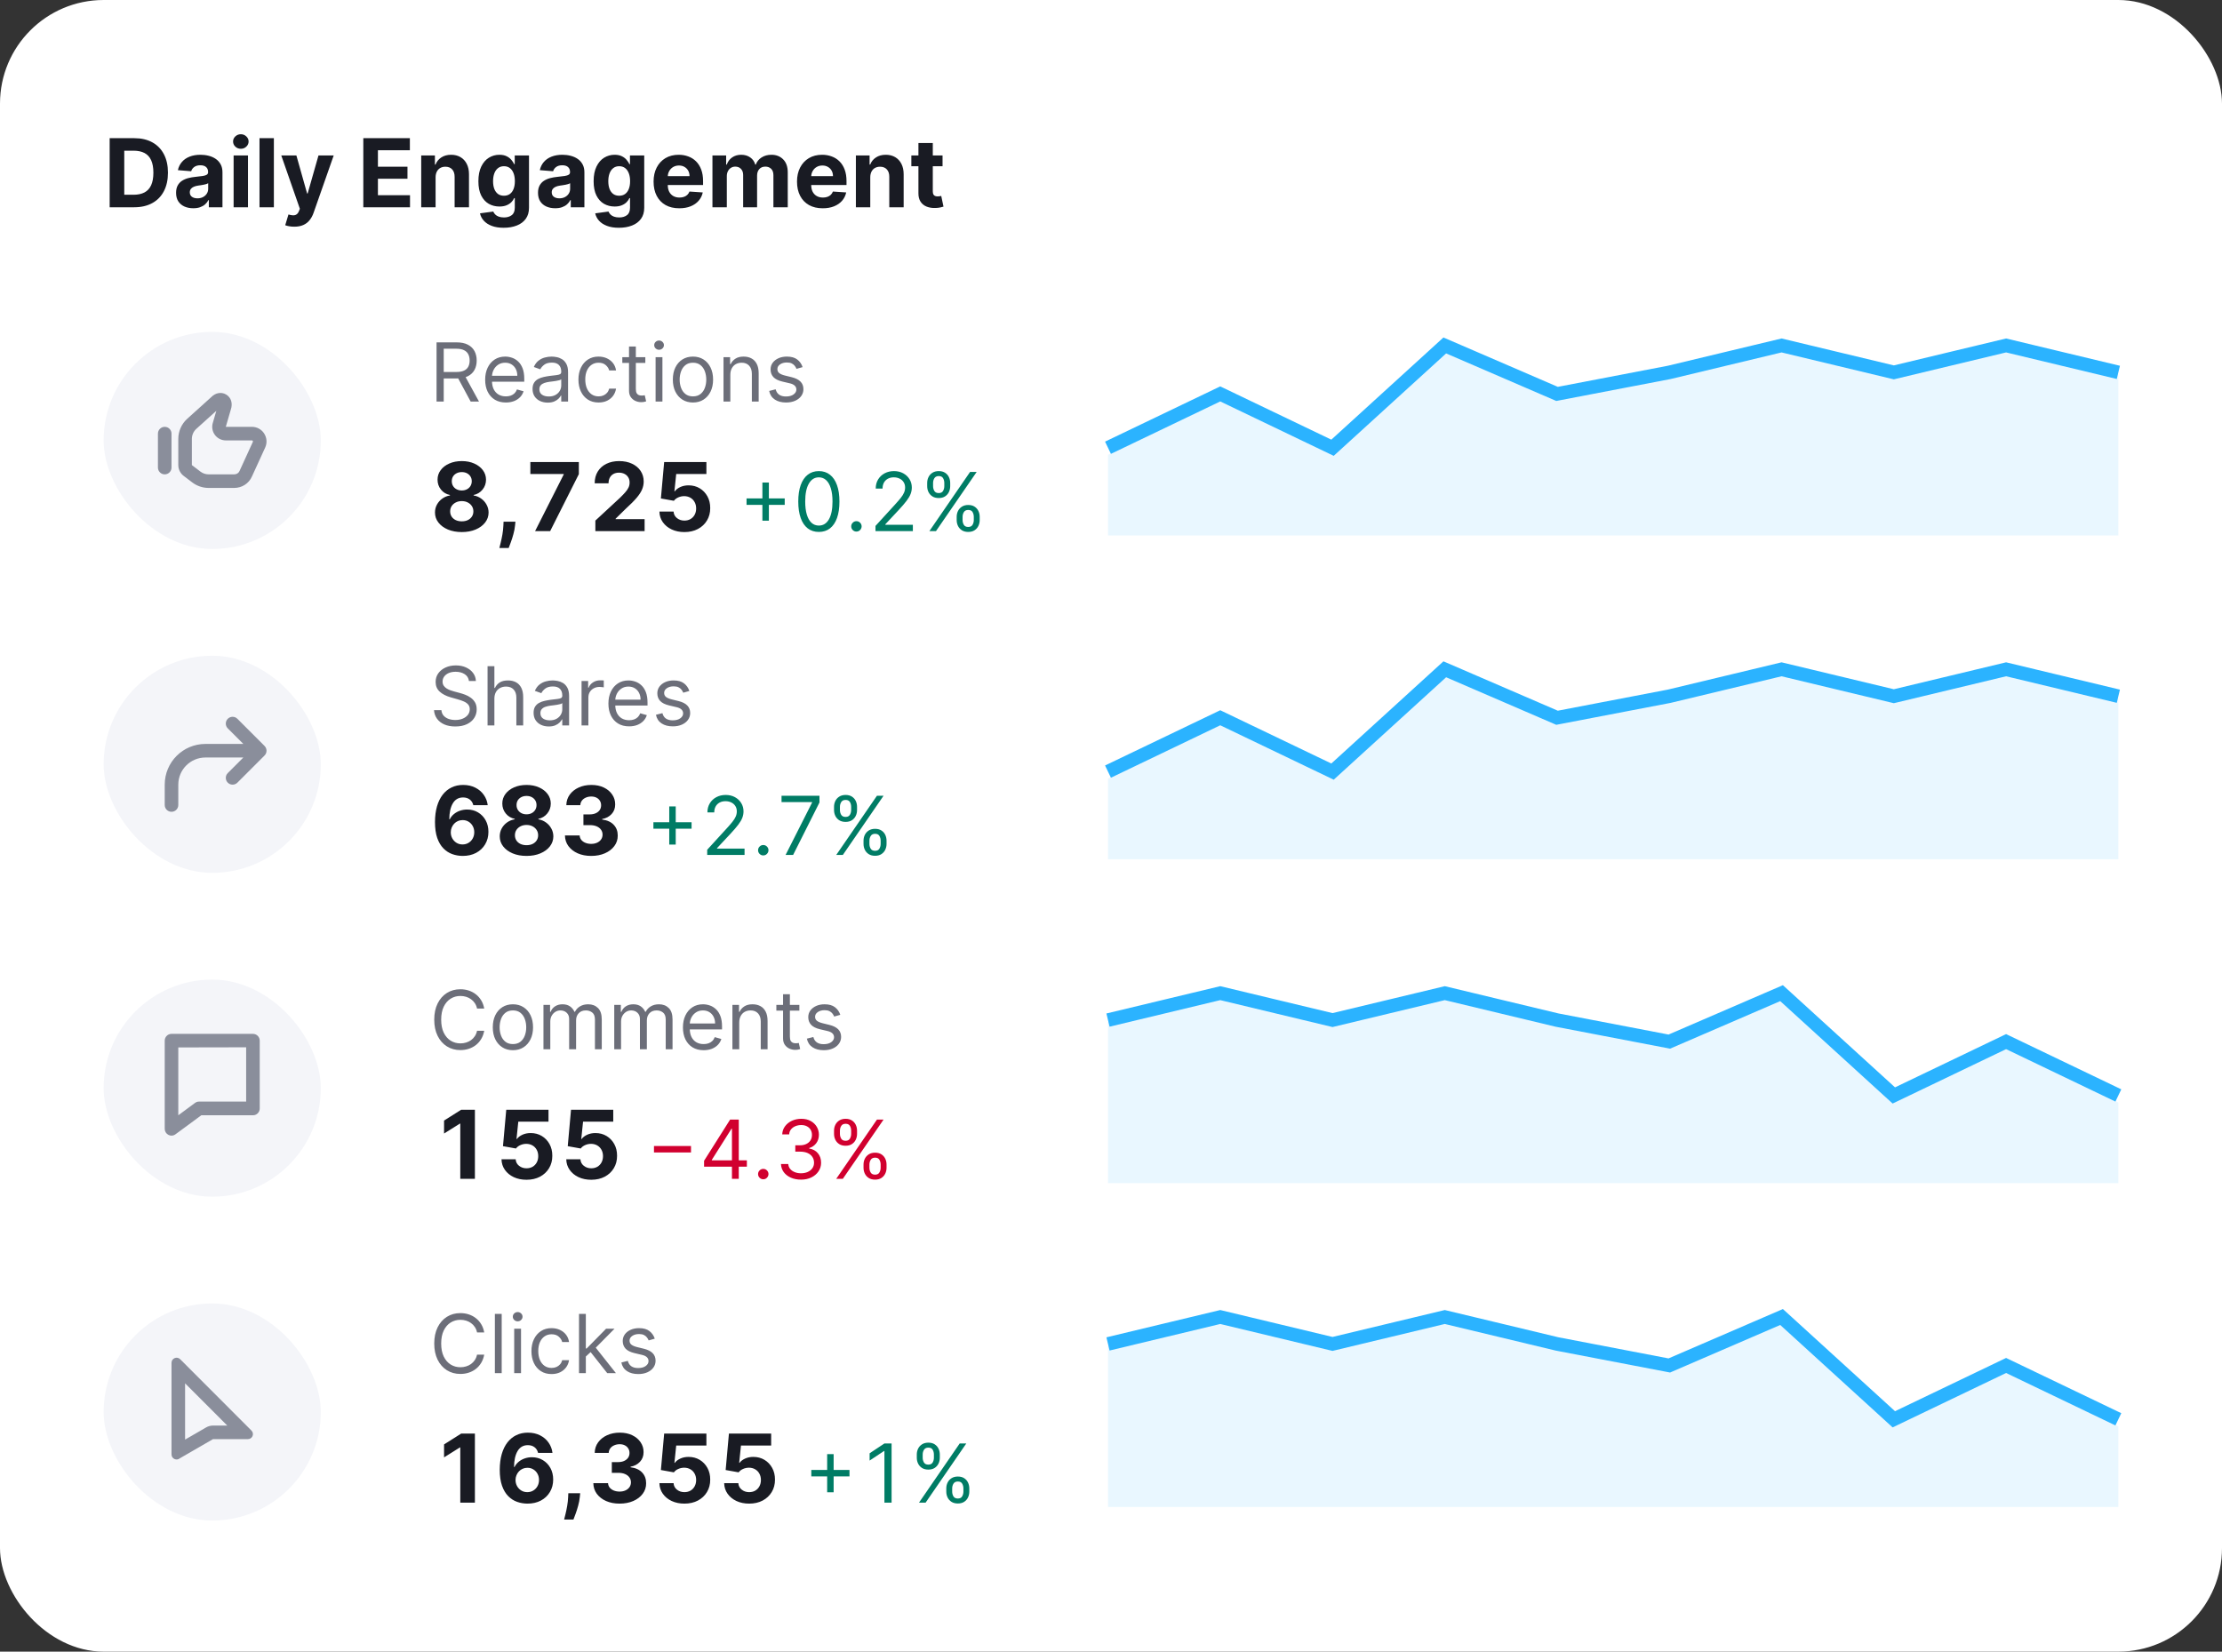 <svg width="343" height="255" viewBox="0 0 343 255" fill="none" xmlns="http://www.w3.org/2000/svg">
<rect x="0" y="0" width="343" height="255" fill="#333333" stroke="none"/>
<rect width="343" height="255" rx="16" fill="white"/>
<path d="M20.708 32H16.927V21.334H20.739C21.812 21.334 22.736 21.548 23.51 21.975C24.284 22.398 24.88 23.008 25.296 23.803C25.716 24.598 25.926 25.549 25.926 26.657C25.926 27.768 25.716 28.723 25.296 29.521C24.88 30.32 24.281 30.932 23.499 31.359C22.722 31.787 21.791 32 20.708 32ZM19.182 30.068H20.614C21.281 30.068 21.842 29.95 22.296 29.714C22.755 29.474 23.098 29.104 23.328 28.604C23.56 28.101 23.677 27.452 23.677 26.657C23.677 25.869 23.56 25.224 23.328 24.724C23.098 24.224 22.756 23.857 22.302 23.62C21.847 23.384 21.286 23.266 20.619 23.266H19.182V30.068ZM29.836 32.151C29.326 32.151 28.871 32.062 28.472 31.885C28.073 31.705 27.756 31.439 27.524 31.089C27.295 30.735 27.18 30.294 27.18 29.766C27.18 29.321 27.262 28.948 27.425 28.646C27.588 28.344 27.81 28.101 28.092 27.917C28.373 27.733 28.692 27.594 29.05 27.5C29.411 27.407 29.789 27.341 30.185 27.302C30.65 27.254 31.025 27.209 31.31 27.167C31.595 27.122 31.801 27.056 31.93 26.969C32.058 26.882 32.123 26.754 32.123 26.584V26.552C32.123 26.223 32.018 25.968 31.81 25.787C31.605 25.606 31.314 25.516 30.935 25.516C30.536 25.516 30.218 25.605 29.982 25.782C29.746 25.955 29.59 26.174 29.513 26.438L27.461 26.271C27.566 25.785 27.77 25.365 28.076 25.011C28.381 24.653 28.776 24.379 29.258 24.188C29.744 23.994 30.307 23.896 30.945 23.896C31.39 23.896 31.815 23.948 32.221 24.053C32.631 24.157 32.994 24.318 33.31 24.537C33.629 24.756 33.881 25.037 34.065 25.381C34.249 25.721 34.341 26.129 34.341 26.605V32H32.237V30.891H32.175C32.046 31.141 31.874 31.361 31.659 31.552C31.444 31.74 31.185 31.887 30.883 31.995C30.581 32.099 30.232 32.151 29.836 32.151ZM30.472 30.62C30.798 30.62 31.086 30.556 31.336 30.427C31.586 30.295 31.782 30.118 31.925 29.896C32.067 29.674 32.138 29.422 32.138 29.141V28.292C32.069 28.337 31.973 28.379 31.852 28.417C31.734 28.452 31.6 28.485 31.451 28.516C31.301 28.544 31.152 28.57 31.003 28.594C30.854 28.615 30.718 28.634 30.597 28.651C30.336 28.689 30.109 28.75 29.914 28.834C29.72 28.917 29.569 29.03 29.461 29.172C29.354 29.311 29.3 29.485 29.3 29.693C29.3 29.995 29.409 30.226 29.628 30.386C29.85 30.542 30.131 30.62 30.472 30.62ZM36.062 32V24.001H38.281V32H36.062ZM37.177 22.969C36.847 22.969 36.564 22.86 36.328 22.641C36.095 22.419 35.979 22.154 35.979 21.845C35.979 21.539 36.095 21.277 36.328 21.058C36.564 20.836 36.847 20.725 37.177 20.725C37.507 20.725 37.788 20.836 38.02 21.058C38.257 21.277 38.375 21.539 38.375 21.845C38.375 22.154 38.257 22.419 38.02 22.641C37.788 22.86 37.507 22.969 37.177 22.969ZM42.277 21.334V32H40.058V21.334H42.277ZM45.424 35C45.142 35 44.879 34.977 44.632 34.932C44.389 34.89 44.188 34.837 44.028 34.771L44.528 33.114C44.788 33.194 45.023 33.238 45.231 33.245C45.443 33.252 45.625 33.203 45.778 33.099C45.934 32.995 46.061 32.818 46.158 32.568L46.288 32.229L43.419 24.001H45.752L47.408 29.875H47.491L49.163 24.001H51.512L48.403 32.864C48.253 33.295 48.05 33.67 47.793 33.989C47.54 34.312 47.219 34.561 46.83 34.734C46.441 34.911 45.972 35 45.424 35ZM56.083 32V21.334H63.27V23.193H58.338V25.735H62.9V27.594H58.338V30.141H63.291V32H56.083ZM67.24 27.375V32H65.021V24.001H67.136V25.412H67.229C67.406 24.947 67.703 24.579 68.12 24.308C68.537 24.034 69.042 23.896 69.635 23.896C70.191 23.896 70.675 24.018 71.088 24.261C71.502 24.504 71.823 24.851 72.052 25.303C72.281 25.75 72.396 26.285 72.396 26.907V32H70.177V27.302C70.18 26.813 70.055 26.431 69.802 26.157C69.549 25.879 69.2 25.74 68.755 25.74C68.457 25.74 68.193 25.804 67.964 25.933C67.738 26.061 67.561 26.249 67.432 26.495C67.307 26.738 67.243 27.032 67.24 27.375ZM77.748 35.166C77.029 35.166 76.413 35.068 75.899 34.87C75.389 34.675 74.983 34.41 74.681 34.073C74.379 33.736 74.182 33.358 74.092 32.937L76.144 32.661C76.207 32.821 76.305 32.97 76.441 33.109C76.576 33.248 76.755 33.359 76.977 33.443C77.203 33.529 77.477 33.573 77.8 33.573C78.283 33.573 78.68 33.455 78.993 33.219C79.309 32.986 79.467 32.596 79.467 32.047V30.584H79.373C79.276 30.806 79.13 31.016 78.936 31.214C78.741 31.412 78.491 31.573 78.186 31.698C77.88 31.823 77.515 31.885 77.092 31.885C76.491 31.885 75.944 31.747 75.451 31.469C74.962 31.188 74.571 30.759 74.28 30.182C73.991 29.603 73.847 28.87 73.847 27.985C73.847 27.078 73.995 26.322 74.29 25.714C74.585 25.106 74.977 24.652 75.467 24.349C75.96 24.047 76.5 23.896 77.087 23.896C77.534 23.896 77.909 23.973 78.212 24.126C78.514 24.275 78.757 24.462 78.941 24.688C79.128 24.91 79.272 25.129 79.373 25.344H79.456V24.001H81.659V32.078C81.659 32.759 81.493 33.328 81.159 33.786C80.826 34.245 80.364 34.588 79.774 34.818C79.187 35.05 78.512 35.166 77.748 35.166ZM77.795 30.219C78.153 30.219 78.455 30.13 78.701 29.953C78.951 29.773 79.142 29.516 79.274 29.183C79.409 28.846 79.477 28.443 79.477 27.974C79.477 27.506 79.411 27.099 79.279 26.756C79.147 26.408 78.956 26.139 78.706 25.948C78.456 25.757 78.153 25.662 77.795 25.662C77.43 25.662 77.123 25.761 76.873 25.959C76.623 26.153 76.434 26.424 76.305 26.771C76.177 27.118 76.113 27.519 76.113 27.974C76.113 28.436 76.177 28.835 76.305 29.172C76.437 29.505 76.627 29.764 76.873 29.948C77.123 30.129 77.43 30.219 77.795 30.219ZM85.706 32.151C85.195 32.151 84.741 32.062 84.341 31.885C83.942 31.705 83.626 31.439 83.394 31.089C83.164 30.735 83.05 30.294 83.05 29.766C83.05 29.321 83.131 28.948 83.294 28.646C83.458 28.344 83.68 28.101 83.961 27.917C84.242 27.733 84.562 27.594 84.919 27.5C85.281 27.407 85.659 27.341 86.055 27.302C86.52 27.254 86.895 27.209 87.18 27.167C87.464 27.122 87.671 27.056 87.799 26.969C87.928 26.882 87.992 26.754 87.992 26.584V26.552C87.992 26.223 87.888 25.968 87.68 25.787C87.475 25.606 87.183 25.516 86.805 25.516C86.405 25.516 86.088 25.605 85.852 25.782C85.615 25.955 85.459 26.174 85.383 26.438L83.331 26.271C83.435 25.785 83.64 25.365 83.945 25.011C84.251 24.653 84.645 24.379 85.128 24.188C85.614 23.994 86.176 23.896 86.815 23.896C87.26 23.896 87.685 23.948 88.091 24.053C88.501 24.157 88.864 24.318 89.18 24.537C89.499 24.756 89.751 25.037 89.935 25.381C90.119 25.721 90.211 26.129 90.211 26.605V32H88.107V30.891H88.044C87.916 31.141 87.744 31.361 87.529 31.552C87.313 31.74 87.055 31.887 86.753 31.995C86.451 32.099 86.102 32.151 85.706 32.151ZM86.341 30.62C86.668 30.62 86.956 30.556 87.206 30.427C87.456 30.295 87.652 30.118 87.794 29.896C87.937 29.674 88.008 29.422 88.008 29.141V28.292C87.938 28.337 87.843 28.379 87.721 28.417C87.603 28.452 87.47 28.485 87.32 28.516C87.171 28.544 87.022 28.57 86.872 28.594C86.723 28.615 86.588 28.634 86.466 28.651C86.206 28.689 85.978 28.75 85.784 28.834C85.59 28.917 85.439 29.03 85.331 29.172C85.223 29.311 85.169 29.485 85.169 29.693C85.169 29.995 85.279 30.226 85.498 30.386C85.72 30.542 86.001 30.62 86.341 30.62ZM95.536 35.166C94.817 35.166 94.201 35.068 93.687 34.87C93.177 34.675 92.77 34.41 92.468 34.073C92.166 33.736 91.97 33.358 91.88 32.937L93.932 32.661C93.994 32.821 94.093 32.97 94.229 33.109C94.364 33.248 94.543 33.359 94.765 33.443C94.991 33.529 95.265 33.573 95.588 33.573C96.07 33.573 96.468 33.455 96.781 33.219C97.097 32.986 97.254 32.596 97.254 32.047V30.584H97.161C97.064 30.806 96.918 31.016 96.723 31.214C96.529 31.412 96.279 31.573 95.973 31.698C95.668 31.823 95.303 31.885 94.88 31.885C94.279 31.885 93.732 31.747 93.239 31.469C92.75 31.188 92.359 30.759 92.067 30.182C91.779 29.603 91.635 28.87 91.635 27.985C91.635 27.078 91.783 26.322 92.078 25.714C92.373 25.106 92.765 24.652 93.255 24.349C93.748 24.047 94.288 23.896 94.874 23.896C95.322 23.896 95.697 23.973 95.999 24.126C96.301 24.275 96.544 24.462 96.728 24.688C96.916 24.91 97.06 25.129 97.161 25.344H97.244V24.001H99.447V32.078C99.447 32.759 99.28 33.328 98.947 33.786C98.614 34.245 98.152 34.588 97.562 34.818C96.975 35.05 96.3 35.166 95.536 35.166ZM95.583 30.219C95.94 30.219 96.242 30.13 96.489 29.953C96.739 29.773 96.93 29.516 97.062 29.183C97.197 28.846 97.265 28.443 97.265 27.974C97.265 27.506 97.199 27.099 97.067 26.756C96.935 26.408 96.744 26.139 96.494 25.948C96.244 25.757 95.94 25.662 95.583 25.662C95.218 25.662 94.911 25.761 94.661 25.959C94.411 26.153 94.222 26.424 94.093 26.771C93.965 27.118 93.9 27.519 93.9 27.974C93.9 28.436 93.965 28.835 94.093 29.172C94.225 29.505 94.414 29.764 94.661 29.948C94.911 30.129 95.218 30.219 95.583 30.219ZM104.858 32.156C104.035 32.156 103.327 31.99 102.733 31.656C102.143 31.32 101.688 30.844 101.369 30.229C101.049 29.611 100.89 28.881 100.89 28.037C100.89 27.214 101.049 26.492 101.369 25.87C101.688 25.249 102.138 24.764 102.718 24.417C103.301 24.07 103.985 23.896 104.77 23.896C105.297 23.896 105.789 23.982 106.243 24.152C106.702 24.318 107.101 24.57 107.441 24.907C107.785 25.244 108.052 25.667 108.243 26.177C108.434 26.684 108.53 27.278 108.53 27.959V28.568H101.775V27.193H106.441C106.441 26.874 106.372 26.591 106.233 26.344C106.094 26.098 105.901 25.905 105.655 25.766C105.412 25.624 105.129 25.553 104.806 25.553C104.469 25.553 104.171 25.631 103.91 25.787C103.653 25.94 103.452 26.146 103.306 26.407C103.16 26.664 103.086 26.95 103.082 27.266V28.573C103.082 28.969 103.155 29.311 103.301 29.599C103.45 29.887 103.66 30.11 103.931 30.266C104.202 30.422 104.523 30.5 104.895 30.5C105.141 30.5 105.367 30.465 105.572 30.396C105.776 30.326 105.952 30.222 106.098 30.084C106.243 29.945 106.354 29.774 106.431 29.573L108.483 29.709C108.379 30.201 108.165 30.632 107.842 31C107.523 31.365 107.11 31.649 106.603 31.854C106.099 32.056 105.518 32.156 104.858 32.156ZM109.977 32V24.001H112.092V25.412H112.186C112.352 24.943 112.63 24.573 113.019 24.303C113.408 24.032 113.873 23.896 114.415 23.896C114.963 23.896 115.43 24.034 115.816 24.308C116.201 24.579 116.458 24.947 116.586 25.412H116.67C116.833 24.954 117.128 24.587 117.555 24.313C117.986 24.035 118.494 23.896 119.081 23.896C119.827 23.896 120.433 24.134 120.899 24.61C121.367 25.082 121.602 25.752 121.602 26.62V32H119.388V27.058C119.388 26.613 119.27 26.28 119.034 26.058C118.798 25.835 118.503 25.724 118.149 25.724C117.746 25.724 117.432 25.853 117.206 26.11C116.98 26.363 116.868 26.698 116.868 27.115V32H114.717V27.011C114.717 26.619 114.604 26.306 114.378 26.073C114.156 25.841 113.863 25.724 113.498 25.724C113.252 25.724 113.029 25.787 112.831 25.912C112.637 26.033 112.482 26.205 112.368 26.427C112.253 26.646 112.196 26.903 112.196 27.198V32H109.977ZM127 32.156C126.177 32.156 125.469 31.99 124.875 31.656C124.285 31.32 123.83 30.844 123.51 30.229C123.191 29.611 123.031 28.881 123.031 28.037C123.031 27.214 123.191 26.492 123.51 25.87C123.83 25.249 124.279 24.764 124.859 24.417C125.442 24.07 126.126 23.896 126.911 23.896C127.439 23.896 127.93 23.982 128.385 24.152C128.843 24.318 129.243 24.57 129.583 24.907C129.927 25.244 130.194 25.667 130.385 26.177C130.576 26.684 130.671 27.278 130.671 27.959V28.568H123.917V27.193H128.583C128.583 26.874 128.513 26.591 128.375 26.344C128.236 26.098 128.043 25.905 127.796 25.766C127.553 25.624 127.27 25.553 126.948 25.553C126.611 25.553 126.312 25.631 126.052 25.787C125.795 25.94 125.594 26.146 125.448 26.407C125.302 26.664 125.227 26.95 125.224 27.266V28.573C125.224 28.969 125.297 29.311 125.442 29.599C125.592 29.887 125.802 30.11 126.073 30.266C126.343 30.422 126.665 30.5 127.036 30.5C127.283 30.5 127.508 30.465 127.713 30.396C127.918 30.326 128.093 30.222 128.239 30.084C128.385 29.945 128.496 29.774 128.572 29.573L130.624 29.709C130.52 30.201 130.307 30.632 129.984 31C129.664 31.365 129.251 31.649 128.744 31.854C128.241 32.056 127.659 32.156 127 32.156ZM134.338 27.375V32H132.119V24.001H134.234V25.412H134.327C134.504 24.947 134.801 24.579 135.218 24.308C135.634 24.034 136.14 23.896 136.733 23.896C137.289 23.896 137.773 24.018 138.186 24.261C138.599 24.504 138.921 24.851 139.15 25.303C139.379 25.75 139.494 26.285 139.494 26.907V32H137.275V27.302C137.278 26.813 137.153 26.431 136.9 26.157C136.647 25.879 136.298 25.74 135.853 25.74C135.555 25.74 135.291 25.804 135.062 25.933C134.836 26.061 134.659 26.249 134.53 26.495C134.405 26.738 134.341 27.032 134.338 27.375ZM145.497 24.001V25.667H140.68V24.001H145.497ZM141.773 22.084H143.992V29.542C143.992 29.747 144.023 29.906 144.086 30.021C144.148 30.132 144.235 30.21 144.346 30.255C144.461 30.3 144.593 30.323 144.742 30.323C144.846 30.323 144.95 30.314 145.054 30.297C145.158 30.276 145.238 30.261 145.294 30.25L145.643 31.901C145.532 31.936 145.375 31.976 145.174 32.021C144.973 32.069 144.728 32.099 144.44 32.109C143.905 32.13 143.436 32.059 143.034 31.896C142.634 31.733 142.324 31.479 142.101 31.136C141.879 30.792 141.77 30.358 141.773 29.834V22.084Z" fill="#191B23"/>
<rect x="16" y="51.239" width="33.521" height="33.521" rx="16.761" fill="#F4F5F9"/>
<path fill-rule="evenodd" clip-rule="evenodd" d="M38.893 73.561L40.95 69.065C41.6 67.573 40.513 65.9 38.893 65.9H34.856L35.625 63.253C35.952 62.322 35.709 61.376 34.894 60.903C34.127 60.458 33.219 60.668 32.592 61.326L28.906 64.652C28.026 65.446 27.523 66.577 27.523 67.763V71.805C27.523 72.459 27.829 73.076 28.349 73.472L29.67 74.477C30.4 75.032 31.291 75.333 32.207 75.333H36.151C37.34 75.333 38.416 74.656 38.893 73.561ZM30.31 66.207L33.393 63.425L32.844 65.315C32.66 65.948 32.785 66.631 33.18 67.158C33.576 67.685 34.197 67.995 34.856 67.995H38.893C38.93 67.995 38.949 68.003 38.961 68.01C38.977 68.019 38.998 68.036 39.016 68.064C39.034 68.092 39.043 68.121 39.045 68.144C39.047 68.161 39.046 68.184 39.033 68.219L36.98 72.707L36.972 72.724C36.841 73.025 36.539 73.238 36.151 73.238H32.207C31.749 73.238 31.303 73.088 30.939 72.81L29.618 71.805V67.763C29.618 67.17 29.869 66.605 30.31 66.207Z" fill="#8A8E9B"/>
<path d="M25.428 65.9C24.849 65.9 24.38 66.369 24.38 66.948V72.189C24.38 72.768 24.849 73.237 25.428 73.237C26.006 73.237 26.476 72.768 26.476 72.189V66.948C26.476 66.369 26.006 65.9 25.428 65.9Z" fill="#8A8E9B"/>
<path d="M67.389 62V52.858H70.478C71.192 52.858 71.779 52.98 72.237 53.224C72.695 53.465 73.034 53.797 73.255 54.219C73.475 54.642 73.585 55.123 73.585 55.661C73.585 56.2 73.475 56.678 73.255 57.094C73.034 57.511 72.697 57.838 72.241 58.076C71.786 58.311 71.204 58.429 70.496 58.429H67.996V57.429H70.46C70.948 57.429 71.341 57.358 71.639 57.215C71.939 57.072 72.156 56.869 72.29 56.608C72.427 56.343 72.496 56.027 72.496 55.661C72.496 55.295 72.427 54.975 72.29 54.701C72.154 54.428 71.935 54.216 71.634 54.068C71.334 53.916 70.936 53.84 70.442 53.84H68.496V62H67.389ZM71.692 57.893L73.942 62H72.656L70.442 57.893H71.692ZM78.088 62.143C77.427 62.143 76.858 61.997 76.378 61.705C75.902 61.411 75.535 61 75.276 60.473C75.02 59.944 74.892 59.328 74.892 58.625C74.892 57.923 75.02 57.304 75.276 56.768C75.535 56.23 75.895 55.81 76.356 55.509C76.82 55.206 77.362 55.054 77.981 55.054C78.338 55.054 78.691 55.114 79.039 55.233C79.387 55.352 79.704 55.545 79.99 55.813C80.275 56.078 80.503 56.429 80.673 56.867C80.842 57.304 80.927 57.843 80.927 58.482V58.929H75.642V58.018H79.856C79.856 57.631 79.778 57.286 79.624 56.983C79.472 56.679 79.255 56.439 78.972 56.264C78.692 56.088 78.362 56 77.981 56C77.561 56 77.198 56.105 76.892 56.313C76.588 56.518 76.355 56.786 76.191 57.116C76.027 57.447 75.945 57.801 75.945 58.179V58.786C75.945 59.304 76.035 59.743 76.213 60.103C76.395 60.46 76.646 60.732 76.968 60.92C77.289 61.104 77.662 61.197 78.088 61.197C78.365 61.197 78.615 61.158 78.838 61.08C79.064 61 79.259 60.881 79.423 60.723C79.586 60.563 79.713 60.363 79.802 60.125L80.82 60.411C80.713 60.756 80.533 61.06 80.28 61.322C80.027 61.58 79.714 61.783 79.342 61.929C78.97 62.071 78.552 62.143 78.088 62.143ZM84.547 62.161C84.113 62.161 83.719 62.079 83.364 61.915C83.01 61.748 82.729 61.509 82.521 61.197C82.312 60.881 82.208 60.5 82.208 60.054C82.208 59.661 82.286 59.343 82.44 59.098C82.595 58.851 82.802 58.658 83.061 58.518C83.32 58.378 83.606 58.274 83.918 58.206C84.233 58.134 84.55 58.078 84.869 58.036C85.285 57.982 85.623 57.942 85.882 57.916C86.144 57.886 86.334 57.837 86.454 57.768C86.576 57.7 86.636 57.581 86.636 57.411V57.375C86.636 56.935 86.516 56.593 86.275 56.349C86.037 56.105 85.675 55.983 85.19 55.983C84.687 55.983 84.293 56.093 84.007 56.313C83.722 56.533 83.521 56.768 83.405 57.018L82.405 56.661C82.583 56.245 82.821 55.92 83.119 55.688C83.419 55.453 83.747 55.289 84.101 55.197C84.458 55.102 84.809 55.054 85.154 55.054C85.375 55.054 85.628 55.081 85.913 55.134C86.202 55.185 86.48 55.291 86.748 55.451C87.019 55.612 87.244 55.855 87.422 56.179C87.601 56.503 87.69 56.938 87.69 57.483V62H86.636V61.072H86.583C86.511 61.22 86.392 61.38 86.226 61.549C86.059 61.719 85.837 61.863 85.561 61.982C85.284 62.101 84.946 62.161 84.547 62.161ZM84.708 61.214C85.125 61.214 85.476 61.133 85.762 60.969C86.05 60.805 86.267 60.594 86.413 60.335C86.562 60.076 86.636 59.804 86.636 59.518V58.554C86.592 58.607 86.494 58.657 86.342 58.701C86.193 58.743 86.02 58.78 85.824 58.813C85.631 58.843 85.442 58.869 85.257 58.893C85.076 58.914 84.928 58.932 84.815 58.947C84.541 58.982 84.285 59.04 84.047 59.121C83.812 59.198 83.622 59.316 83.476 59.473C83.333 59.628 83.262 59.839 83.262 60.107C83.262 60.473 83.397 60.75 83.668 60.938C83.942 61.122 84.288 61.214 84.708 61.214ZM92.398 62.143C91.755 62.143 91.202 61.991 90.738 61.688C90.273 61.384 89.916 60.966 89.666 60.433C89.416 59.901 89.291 59.292 89.291 58.607C89.291 57.911 89.419 57.297 89.675 56.764C89.934 56.228 90.294 55.81 90.756 55.509C91.22 55.206 91.761 55.054 92.38 55.054C92.863 55.054 93.297 55.143 93.684 55.322C94.071 55.501 94.388 55.751 94.635 56.072C94.882 56.393 95.035 56.768 95.095 57.197H94.041C93.961 56.884 93.782 56.608 93.505 56.367C93.232 56.123 92.863 56 92.398 56C91.988 56 91.628 56.108 91.318 56.322C91.011 56.533 90.772 56.832 90.599 57.219C90.43 57.603 90.345 58.054 90.345 58.572C90.345 59.101 90.428 59.563 90.595 59.956C90.764 60.348 91.003 60.653 91.309 60.871C91.619 61.088 91.982 61.197 92.398 61.197C92.672 61.197 92.921 61.149 93.144 61.054C93.367 60.958 93.556 60.822 93.711 60.643C93.865 60.464 93.976 60.25 94.041 60H95.095C95.035 60.405 94.888 60.769 94.653 61.094C94.421 61.415 94.112 61.671 93.729 61.862C93.348 62.049 92.904 62.143 92.398 62.143ZM99.617 55.143V56.036H96.063V55.143H99.617ZM97.099 53.501H98.152V60.036C98.152 60.334 98.195 60.557 98.282 60.706C98.371 60.851 98.484 60.95 98.621 61C98.761 61.048 98.908 61.072 99.063 61.072C99.179 61.072 99.274 61.066 99.349 61.054C99.423 61.039 99.483 61.027 99.527 61.018L99.742 61.964C99.67 61.991 99.57 62.018 99.442 62.045C99.314 62.074 99.152 62.089 98.956 62.089C98.658 62.089 98.367 62.025 98.081 61.897C97.798 61.769 97.563 61.574 97.376 61.313C97.191 61.051 97.099 60.72 97.099 60.322V53.501ZM101.201 62V55.143H102.255V62H101.201ZM101.737 54.001C101.532 54.001 101.355 53.931 101.206 53.791C101.06 53.651 100.987 53.483 100.987 53.286C100.987 53.09 101.06 52.922 101.206 52.782C101.355 52.642 101.532 52.572 101.737 52.572C101.942 52.572 102.118 52.642 102.264 52.782C102.412 52.922 102.487 53.09 102.487 53.286C102.487 53.483 102.412 53.651 102.264 53.791C102.118 53.931 101.942 54.001 101.737 54.001ZM106.97 62.143C106.351 62.143 105.808 61.995 105.34 61.701C104.876 61.406 104.513 60.994 104.251 60.464C103.992 59.935 103.863 59.316 103.863 58.607C103.863 57.893 103.992 57.27 104.251 56.737C104.513 56.204 104.876 55.791 105.34 55.496C105.808 55.201 106.351 55.054 106.97 55.054C107.589 55.054 108.13 55.201 108.595 55.496C109.062 55.791 109.425 56.204 109.684 56.737C109.946 57.27 110.077 57.893 110.077 58.607C110.077 59.316 109.946 59.935 109.684 60.464C109.425 60.994 109.062 61.406 108.595 61.701C108.13 61.995 107.589 62.143 106.97 62.143ZM106.97 61.197C107.44 61.197 107.827 61.076 108.13 60.835C108.434 60.594 108.659 60.277 108.804 59.884C108.95 59.491 109.023 59.066 109.023 58.607C109.023 58.149 108.95 57.722 108.804 57.326C108.659 56.93 108.434 56.611 108.13 56.367C107.827 56.123 107.44 56 106.97 56C106.5 56 106.113 56.123 105.809 56.367C105.506 56.611 105.281 56.93 105.135 57.326C104.989 57.722 104.916 58.149 104.916 58.607C104.916 59.066 104.989 59.491 105.135 59.884C105.281 60.277 105.506 60.594 105.809 60.835C106.113 61.076 106.5 61.197 106.97 61.197ZM112.738 57.875V62H111.685V55.143H112.703V56.215H112.792C112.953 55.867 113.197 55.587 113.524 55.376C113.851 55.161 114.274 55.054 114.792 55.054C115.256 55.054 115.662 55.149 116.01 55.34C116.359 55.527 116.629 55.813 116.823 56.197C117.016 56.578 117.113 57.06 117.113 57.643V62H116.06V57.715C116.06 57.176 115.92 56.756 115.64 56.456C115.36 56.152 114.976 56 114.488 56C114.152 56 113.851 56.073 113.586 56.219C113.325 56.365 113.118 56.578 112.966 56.858C112.814 57.137 112.738 57.477 112.738 57.875ZM123.895 56.679L122.949 56.947C122.889 56.789 122.801 56.636 122.685 56.487C122.572 56.335 122.417 56.21 122.221 56.112C122.024 56.014 121.773 55.965 121.466 55.965C121.047 55.965 120.697 56.062 120.417 56.255C120.141 56.445 120.002 56.688 120.002 56.983C120.002 57.244 120.098 57.451 120.288 57.603C120.478 57.755 120.776 57.881 121.181 57.982L122.199 58.232C122.812 58.381 123.268 58.609 123.569 58.915C123.87 59.219 124.02 59.61 124.02 60.089C124.02 60.482 123.907 60.833 123.681 61.143C123.457 61.452 123.145 61.697 122.743 61.875C122.341 62.054 121.874 62.143 121.341 62.143C120.642 62.143 120.063 61.991 119.605 61.688C119.147 61.384 118.857 60.941 118.735 60.357L119.734 60.107C119.83 60.476 120.01 60.753 120.275 60.938C120.542 61.122 120.892 61.214 121.324 61.214C121.815 61.214 122.205 61.11 122.493 60.902C122.785 60.691 122.931 60.438 122.931 60.143C122.931 59.905 122.847 59.706 122.681 59.545C122.514 59.381 122.258 59.259 121.913 59.179L120.77 58.911C120.142 58.762 119.681 58.532 119.386 58.219C119.095 57.904 118.949 57.509 118.949 57.036C118.949 56.649 119.057 56.307 119.275 56.009C119.495 55.712 119.794 55.478 120.172 55.309C120.553 55.139 120.984 55.054 121.466 55.054C122.145 55.054 122.678 55.203 123.065 55.501C123.454 55.798 123.731 56.191 123.895 56.679Z" fill="#6C6E79"/>
<path d="M71.282 82.146C70.48 82.146 69.766 82.016 69.141 81.755C68.52 81.491 68.032 81.132 67.678 80.677C67.324 80.222 67.147 79.707 67.147 79.13C67.147 78.686 67.247 78.278 67.449 77.907C67.653 77.532 67.931 77.221 68.282 76.974C68.632 76.724 69.025 76.565 69.459 76.495V76.422C68.889 76.308 68.428 76.032 68.073 75.594C67.719 75.153 67.542 74.641 67.542 74.058C67.542 73.506 67.704 73.015 68.027 72.584C68.35 72.15 68.792 71.81 69.355 71.563C69.921 71.313 70.563 71.188 71.282 71.188C72 71.188 72.641 71.313 73.203 71.563C73.769 71.813 74.214 72.155 74.537 72.589C74.859 73.02 75.023 73.509 75.026 74.058C75.023 74.645 74.842 75.157 74.484 75.594C74.127 76.032 73.669 76.308 73.11 76.422V76.495C73.537 76.565 73.924 76.724 74.271 76.974C74.622 77.221 74.899 77.532 75.104 77.907C75.313 78.278 75.418 78.686 75.422 79.13C75.418 79.707 75.24 80.222 74.885 80.677C74.531 81.132 74.042 81.491 73.417 81.755C72.795 82.016 72.084 82.146 71.282 82.146ZM71.282 80.49C71.639 80.49 71.952 80.425 72.219 80.297C72.486 80.165 72.695 79.984 72.844 79.755C72.997 79.523 73.073 79.255 73.073 78.953C73.073 78.644 72.995 78.372 72.839 78.136C72.683 77.896 72.471 77.709 72.203 77.573C71.936 77.434 71.629 77.365 71.282 77.365C70.938 77.365 70.631 77.434 70.36 77.573C70.089 77.709 69.876 77.896 69.719 78.136C69.567 78.372 69.49 78.644 69.49 78.953C69.49 79.255 69.565 79.523 69.714 79.755C69.863 79.984 70.073 80.165 70.344 80.297C70.615 80.425 70.927 80.49 71.282 80.49ZM71.282 75.724C71.58 75.724 71.846 75.664 72.078 75.542C72.311 75.421 72.493 75.252 72.625 75.037C72.757 74.822 72.823 74.573 72.823 74.292C72.823 74.014 72.757 73.771 72.625 73.563C72.493 73.351 72.313 73.186 72.084 73.068C71.855 72.947 71.587 72.886 71.282 72.886C70.98 72.886 70.712 72.947 70.48 73.068C70.247 73.186 70.065 73.351 69.933 73.563C69.804 73.771 69.74 74.014 69.74 74.292C69.74 74.573 69.806 74.822 69.938 75.037C70.07 75.252 70.252 75.421 70.485 75.542C70.717 75.664 70.983 75.724 71.282 75.724ZM79.565 80.542L79.508 81.115C79.462 81.573 79.376 82.029 79.247 82.484C79.122 82.943 78.99 83.358 78.851 83.729C78.716 84.1 78.607 84.392 78.523 84.604H77.086C77.138 84.399 77.209 84.113 77.299 83.745C77.39 83.38 77.475 82.97 77.555 82.516C77.634 82.061 77.685 81.597 77.706 81.125L77.732 80.542H79.565ZM82.599 82L87.02 73.251V73.178H81.869V71.334H89.353V73.204L84.926 82H82.599ZM91.903 82V80.375L95.699 76.86C96.022 76.547 96.293 76.266 96.511 76.016C96.734 75.766 96.902 75.521 97.017 75.282C97.131 75.039 97.189 74.777 97.189 74.495C97.189 74.183 97.117 73.914 96.975 73.688C96.833 73.459 96.638 73.284 96.392 73.162C96.145 73.037 95.866 72.975 95.553 72.975C95.227 72.975 94.942 73.041 94.699 73.172C94.456 73.305 94.269 73.494 94.137 73.74C94.005 73.987 93.939 74.28 93.939 74.62H91.798C91.798 73.922 91.956 73.317 92.272 72.803C92.588 72.289 93.031 71.891 93.6 71.61C94.17 71.329 94.826 71.188 95.569 71.188C96.333 71.188 96.998 71.324 97.564 71.594C98.133 71.862 98.576 72.233 98.891 72.709C99.207 73.185 99.365 73.73 99.365 74.344C99.365 74.747 99.286 75.145 99.126 75.537C98.97 75.929 98.69 76.365 98.287 76.844C97.885 77.32 97.317 77.891 96.584 78.558L95.027 80.084V80.156H99.506V82H91.903ZM105.649 82.146C104.913 82.146 104.257 82.01 103.68 81.74C103.107 81.469 102.653 81.096 102.316 80.62C101.979 80.144 101.804 79.599 101.79 78.985H103.977C104.001 79.398 104.175 79.733 104.498 79.99C104.821 80.247 105.204 80.375 105.649 80.375C106.003 80.375 106.315 80.297 106.586 80.141C106.861 79.981 107.074 79.761 107.227 79.479C107.383 79.195 107.461 78.868 107.461 78.5C107.461 78.125 107.381 77.796 107.222 77.511C107.065 77.226 106.848 77.004 106.571 76.844C106.293 76.684 105.975 76.603 105.618 76.599C105.305 76.599 105.001 76.664 104.706 76.792C104.415 76.921 104.187 77.096 104.024 77.318L102.019 76.959L102.524 71.334H109.044V73.178H104.383L104.107 75.849H104.17C104.357 75.585 104.64 75.367 105.019 75.193C105.397 75.02 105.821 74.933 106.289 74.933C106.932 74.933 107.505 75.084 108.008 75.386C108.511 75.688 108.909 76.103 109.201 76.631C109.492 77.155 109.636 77.759 109.633 78.443C109.636 79.162 109.47 79.8 109.133 80.359C108.8 80.915 108.333 81.353 107.732 81.672C107.135 81.988 106.44 82.146 105.649 82.146Z" fill="#191B23"/>
<path d="M117.688 80.393V74.501H118.688V80.393H117.688ZM115.242 77.947V76.947H121.134V77.947H115.242ZM126.403 82.125C125.73 82.125 125.157 81.942 124.684 81.576C124.211 81.207 123.849 80.673 123.599 79.973C123.349 79.271 123.224 78.423 123.224 77.429C123.224 76.441 123.349 75.597 123.599 74.898C123.852 74.195 124.215 73.66 124.689 73.291C125.165 72.919 125.736 72.733 126.403 72.733C127.069 72.733 127.639 72.919 128.112 73.291C128.589 73.66 128.952 74.195 129.202 74.898C129.455 75.597 129.581 76.441 129.581 77.429C129.581 78.423 129.456 79.271 129.206 79.973C128.956 80.673 128.594 81.207 128.121 81.576C127.648 81.942 127.075 82.125 126.403 82.125ZM126.403 81.143C127.069 81.143 127.587 80.822 127.956 80.179C128.325 79.536 128.51 78.619 128.51 77.429C128.51 76.637 128.425 75.963 128.255 75.407C128.089 74.85 127.848 74.426 127.532 74.135C127.22 73.843 126.843 73.697 126.403 73.697C125.742 73.697 125.226 74.023 124.854 74.675C124.482 75.323 124.296 76.242 124.296 77.429C124.296 78.221 124.379 78.893 124.546 79.447C124.712 80 124.952 80.421 125.264 80.71C125.58 80.999 125.959 81.143 126.403 81.143ZM132.202 82.071C131.982 82.071 131.793 81.993 131.636 81.835C131.478 81.677 131.399 81.488 131.399 81.268C131.399 81.048 131.478 80.859 131.636 80.701C131.793 80.543 131.982 80.464 132.202 80.464C132.423 80.464 132.612 80.543 132.769 80.701C132.927 80.859 133.006 81.048 133.006 81.268C133.006 81.414 132.969 81.548 132.894 81.67C132.823 81.792 132.726 81.89 132.604 81.964C132.485 82.036 132.351 82.071 132.202 82.071ZM135.146 82V81.197L138.164 77.893C138.518 77.506 138.81 77.17 139.039 76.884C139.268 76.596 139.438 76.325 139.548 76.072C139.661 75.816 139.718 75.548 139.718 75.268C139.718 74.947 139.64 74.669 139.485 74.434C139.334 74.198 139.125 74.017 138.86 73.889C138.596 73.761 138.298 73.697 137.968 73.697C137.617 73.697 137.31 73.77 137.048 73.916C136.789 74.059 136.588 74.26 136.445 74.518C136.306 74.777 136.236 75.081 136.236 75.429H135.182C135.182 74.893 135.306 74.423 135.553 74.019C135.8 73.614 136.136 73.298 136.562 73.072C136.99 72.846 137.471 72.733 138.003 72.733C138.539 72.733 139.014 72.846 139.427 73.072C139.841 73.298 140.165 73.603 140.401 73.987C140.636 74.371 140.753 74.798 140.753 75.268C140.753 75.605 140.692 75.933 140.57 76.255C140.451 76.573 140.243 76.929 139.945 77.322C139.651 77.712 139.241 78.188 138.718 78.75L136.664 80.947V81.018H140.914V82H135.146ZM147.678 80.286V79.804C147.678 79.47 147.746 79.165 147.883 78.889C148.023 78.609 148.225 78.386 148.49 78.219C148.758 78.049 149.083 77.965 149.463 77.965C149.85 77.965 150.175 78.049 150.437 78.219C150.698 78.386 150.896 78.609 151.03 78.889C151.164 79.165 151.231 79.47 151.231 79.804V80.286C151.231 80.619 151.163 80.926 151.026 81.205C150.892 81.482 150.693 81.705 150.428 81.875C150.166 82.042 149.844 82.125 149.463 82.125C149.077 82.125 148.751 82.042 148.486 81.875C148.221 81.705 148.02 81.482 147.883 81.205C147.746 80.926 147.678 80.619 147.678 80.286ZM148.589 79.804V80.286C148.589 80.563 148.654 80.811 148.785 81.031C148.916 81.249 149.142 81.357 149.463 81.357C149.776 81.357 149.996 81.249 150.124 81.031C150.255 80.811 150.321 80.563 150.321 80.286V79.804C150.321 79.527 150.258 79.28 150.133 79.063C150.008 78.843 149.785 78.732 149.463 78.732C149.151 78.732 148.926 78.843 148.789 79.063C148.655 79.28 148.589 79.527 148.589 79.804ZM143.125 75.054V74.572C143.125 74.239 143.193 73.934 143.33 73.657C143.47 73.377 143.672 73.154 143.937 72.987C144.205 72.818 144.529 72.733 144.91 72.733C145.297 72.733 145.621 72.818 145.883 72.987C146.145 73.154 146.343 73.377 146.477 73.657C146.611 73.934 146.678 74.239 146.678 74.572V75.054C146.678 75.387 146.61 75.694 146.473 75.974C146.339 76.25 146.139 76.474 145.874 76.643C145.613 76.81 145.291 76.893 144.91 76.893C144.523 76.893 144.197 76.81 143.933 76.643C143.668 76.474 143.467 76.25 143.33 75.974C143.193 75.694 143.125 75.387 143.125 75.054ZM144.035 74.572V75.054C144.035 75.331 144.101 75.579 144.232 75.8C144.363 76.017 144.589 76.125 144.91 76.125C145.223 76.125 145.443 76.017 145.571 75.8C145.702 75.579 145.767 75.331 145.767 75.054V74.572C145.767 74.295 145.705 74.048 145.58 73.831C145.455 73.611 145.232 73.501 144.91 73.501C144.598 73.501 144.373 73.611 144.236 73.831C144.102 74.048 144.035 74.295 144.035 74.572ZM143.464 82L149.749 72.858H150.767L144.482 82H143.464Z" fill="#007C65"/>
<path d="M309.671 53.334L327 57.779V82.666H171.036V70.222L188.365 61.334L205.695 70.222L223.024 53.334L240.353 61.334L257.683 57.779L275.012 53.334L292.341 57.779L309.671 53.334Z" fill="#E9F7FF"/>
<path d="M327 57.491L309.671 53.334L292.341 57.491L275.012 53.334L257.683 57.491L240.353 60.816L223.024 53.334L205.695 69.128L188.365 60.816L171.036 69.128" stroke="#2BB3FF" stroke-width="2.095"/>
<rect x="16" y="101.239" width="33.521" height="33.521" rx="16.761" fill="#F4F5F9"/>
<path d="M36.644 110.974C36.235 110.565 35.572 110.565 35.163 110.974C34.754 111.383 34.754 112.046 35.163 112.456L37.564 114.857H31.713C28.242 114.857 25.428 117.671 25.428 121.143V124.285C25.428 124.864 25.897 125.333 26.475 125.333C27.054 125.333 27.523 124.864 27.523 124.285V121.143C27.523 118.828 29.399 116.952 31.713 116.952H37.564L35.163 119.354C34.754 119.763 34.754 120.427 35.163 120.836C35.572 121.245 36.235 121.245 36.644 120.836L40.834 116.646C41.243 116.237 41.243 115.573 40.834 115.164L36.644 110.974Z" fill="#8A8E9B"/>
<path d="M72.389 105.143C72.335 104.691 72.118 104.34 71.737 104.09C71.356 103.84 70.889 103.715 70.335 103.715C69.93 103.715 69.576 103.78 69.273 103.911C68.972 104.042 68.737 104.222 68.567 104.451C68.401 104.681 68.317 104.941 68.317 105.233C68.317 105.477 68.376 105.686 68.492 105.862C68.611 106.035 68.763 106.179 68.947 106.295C69.132 106.408 69.325 106.502 69.527 106.576C69.73 106.648 69.916 106.706 70.085 106.75L71.014 107C71.252 107.063 71.517 107.149 71.808 107.259C72.103 107.369 72.384 107.52 72.652 107.71C72.923 107.898 73.146 108.139 73.322 108.433C73.497 108.728 73.585 109.09 73.585 109.518C73.585 110.012 73.456 110.458 73.197 110.857C72.941 111.256 72.566 111.573 72.072 111.808C71.581 112.043 70.984 112.161 70.282 112.161C69.627 112.161 69.06 112.055 68.581 111.844C68.105 111.632 67.73 111.338 67.456 110.96C67.185 110.582 67.032 110.143 66.996 109.643H68.139C68.169 109.988 68.285 110.274 68.487 110.5C68.692 110.723 68.951 110.89 69.264 111C69.579 111.107 69.919 111.161 70.282 111.161C70.704 111.161 71.084 111.092 71.42 110.955C71.756 110.816 72.023 110.622 72.219 110.375C72.415 110.125 72.514 109.833 72.514 109.5C72.514 109.197 72.429 108.95 72.259 108.759C72.09 108.569 71.866 108.414 71.59 108.295C71.313 108.176 71.014 108.072 70.692 107.982L69.567 107.661C68.853 107.456 68.288 107.163 67.871 106.782C67.454 106.401 67.246 105.902 67.246 105.286C67.246 104.774 67.385 104.328 67.661 103.947C67.941 103.563 68.316 103.266 68.786 103.054C69.259 102.84 69.788 102.733 70.371 102.733C70.96 102.733 71.484 102.838 71.942 103.05C72.401 103.258 72.764 103.544 73.031 103.907C73.302 104.27 73.445 104.682 73.46 105.143H72.389ZM76.316 107.875V112H75.262V102.858H76.316V106.215H76.405C76.566 105.861 76.807 105.579 77.128 105.371C77.453 105.16 77.884 105.054 78.423 105.054C78.89 105.054 79.299 105.148 79.65 105.335C80.002 105.52 80.274 105.804 80.467 106.188C80.664 106.569 80.762 107.054 80.762 107.643V112H79.708V107.715C79.708 107.17 79.567 106.749 79.284 106.451C79.005 106.151 78.616 106 78.119 106C77.774 106 77.465 106.073 77.191 106.219C76.92 106.365 76.706 106.578 76.548 106.858C76.393 107.137 76.316 107.477 76.316 107.875ZM84.707 112.161C84.272 112.161 83.878 112.079 83.524 111.915C83.17 111.749 82.889 111.509 82.68 111.196C82.472 110.881 82.368 110.5 82.368 110.054C82.368 109.661 82.445 109.342 82.6 109.098C82.755 108.851 82.962 108.658 83.221 108.518C83.479 108.378 83.765 108.274 84.078 108.206C84.393 108.134 84.71 108.078 85.028 108.036C85.445 107.982 85.783 107.942 86.042 107.915C86.304 107.886 86.494 107.837 86.613 107.768C86.735 107.7 86.796 107.581 86.796 107.411V107.375C86.796 106.935 86.676 106.593 86.434 106.349C86.196 106.105 85.835 105.983 85.35 105.983C84.847 105.983 84.453 106.093 84.167 106.313C83.881 106.533 83.68 106.768 83.564 107.018L82.564 106.661C82.743 106.244 82.981 105.92 83.278 105.688C83.579 105.453 83.906 105.289 84.261 105.197C84.618 105.102 84.969 105.054 85.314 105.054C85.534 105.054 85.787 105.081 86.073 105.134C86.362 105.185 86.64 105.291 86.908 105.451C87.178 105.612 87.403 105.855 87.582 106.179C87.76 106.503 87.85 106.938 87.85 107.482V112H86.796V111.071H86.743C86.671 111.22 86.552 111.38 86.385 111.549C86.219 111.719 85.997 111.863 85.72 111.982C85.444 112.101 85.106 112.161 84.707 112.161ZM84.868 111.214C85.284 111.214 85.635 111.133 85.921 110.969C86.21 110.805 86.427 110.594 86.573 110.335C86.722 110.076 86.796 109.804 86.796 109.518V108.554C86.751 108.607 86.653 108.656 86.501 108.701C86.353 108.743 86.18 108.78 85.984 108.813C85.79 108.842 85.601 108.869 85.417 108.893C85.235 108.914 85.088 108.932 84.975 108.947C84.701 108.982 84.445 109.04 84.207 109.121C83.972 109.198 83.781 109.316 83.636 109.473C83.493 109.628 83.421 109.839 83.421 110.107C83.421 110.473 83.557 110.75 83.828 110.938C84.101 111.122 84.448 111.214 84.868 111.214ZM89.772 112V105.143H90.79V106.179H90.862C90.987 105.84 91.213 105.564 91.54 105.353C91.868 105.142 92.237 105.036 92.647 105.036C92.725 105.036 92.821 105.038 92.937 105.041C93.053 105.044 93.141 105.048 93.201 105.054V106.125C93.165 106.117 93.083 106.103 92.955 106.085C92.83 106.064 92.698 106.054 92.558 106.054C92.225 106.054 91.927 106.124 91.665 106.264C91.406 106.401 91.201 106.591 91.049 106.835C90.9 107.076 90.826 107.352 90.826 107.661V112H89.772ZM97.116 112.143C96.455 112.143 95.885 111.997 95.406 111.705C94.93 111.411 94.562 111 94.303 110.473C94.047 109.944 93.919 109.328 93.919 108.625C93.919 107.923 94.047 107.304 94.303 106.768C94.562 106.23 94.922 105.81 95.384 105.509C95.848 105.206 96.389 105.054 97.008 105.054C97.366 105.054 97.718 105.114 98.066 105.233C98.415 105.352 98.732 105.545 99.017 105.813C99.303 106.078 99.531 106.429 99.7 106.866C99.87 107.304 99.955 107.843 99.955 108.482V108.929H94.669V108.018H98.883C98.883 107.631 98.806 107.286 98.651 106.983C98.499 106.679 98.282 106.439 97.999 106.264C97.72 106.088 97.389 106 97.008 106C96.589 106 96.226 106.105 95.919 106.313C95.616 106.518 95.382 106.786 95.218 107.116C95.055 107.447 94.973 107.801 94.973 108.179V108.786C94.973 109.304 95.062 109.743 95.241 110.103C95.422 110.46 95.674 110.732 95.995 110.92C96.317 111.104 96.69 111.196 97.116 111.196C97.392 111.196 97.642 111.158 97.866 111.08C98.092 111 98.287 110.881 98.45 110.723C98.614 110.563 98.74 110.363 98.83 110.125L99.848 110.411C99.74 110.756 99.56 111.06 99.307 111.321C99.055 111.58 98.742 111.783 98.37 111.929C97.998 112.071 97.58 112.143 97.116 112.143ZM106.414 106.679L105.468 106.947C105.408 106.789 105.32 106.636 105.204 106.487C105.091 106.335 104.936 106.21 104.74 106.112C104.544 106.014 104.292 105.965 103.986 105.965C103.566 105.965 103.216 106.061 102.937 106.255C102.66 106.445 102.521 106.688 102.521 106.983C102.521 107.244 102.617 107.451 102.807 107.603C102.998 107.755 103.295 107.881 103.7 107.982L104.718 108.232C105.331 108.381 105.788 108.609 106.088 108.915C106.389 109.219 106.539 109.61 106.539 110.089C106.539 110.482 106.426 110.833 106.2 111.143C105.977 111.452 105.664 111.696 105.262 111.875C104.861 112.054 104.393 112.143 103.861 112.143C103.161 112.143 102.582 111.991 102.124 111.688C101.666 111.384 101.376 110.941 101.254 110.357L102.254 110.107C102.349 110.476 102.529 110.753 102.794 110.938C103.062 111.122 103.411 111.214 103.843 111.214C104.334 111.214 104.724 111.11 105.012 110.902C105.304 110.691 105.45 110.438 105.45 110.143C105.45 109.905 105.366 109.706 105.2 109.545C105.033 109.381 104.777 109.259 104.432 109.179L103.289 108.911C102.661 108.762 102.2 108.532 101.905 108.219C101.614 107.904 101.468 107.509 101.468 107.036C101.468 106.649 101.577 106.307 101.794 106.009C102.014 105.712 102.313 105.478 102.691 105.309C103.072 105.139 103.504 105.054 103.986 105.054C104.664 105.054 105.197 105.203 105.584 105.5C105.974 105.798 106.25 106.191 106.414 106.679Z" fill="#6C6E79"/>
<path d="M71.407 132.146C70.858 132.142 70.329 132.05 69.818 131.87C69.311 131.689 68.856 131.396 68.454 130.99C68.051 130.583 67.731 130.045 67.495 129.375C67.263 128.705 67.147 127.882 67.147 126.907C67.15 126.011 67.252 125.211 67.454 124.506C67.659 123.797 67.95 123.197 68.329 122.704C68.711 122.211 69.167 121.836 69.698 121.579C70.23 121.319 70.825 121.188 71.485 121.188C72.197 121.188 72.825 121.327 73.37 121.605C73.915 121.879 74.353 122.252 74.682 122.725C75.016 123.197 75.217 123.726 75.287 124.313H73.063C72.976 123.942 72.794 123.65 72.516 123.438C72.238 123.226 71.894 123.12 71.485 123.12C70.79 123.12 70.263 123.423 69.901 124.027C69.544 124.631 69.362 125.452 69.355 126.49H69.428C69.587 126.174 69.803 125.905 70.073 125.683C70.348 125.457 70.658 125.285 71.006 125.167C71.356 125.046 71.726 124.985 72.115 124.985C72.747 124.985 73.309 125.134 73.802 125.433C74.295 125.728 74.684 126.134 74.969 126.651C75.254 127.169 75.396 127.761 75.396 128.427C75.396 129.15 75.228 129.792 74.891 130.354C74.557 130.917 74.09 131.358 73.49 131.677C72.893 131.993 72.198 132.149 71.407 132.146ZM71.396 130.375C71.743 130.375 72.054 130.292 72.328 130.125C72.603 129.958 72.818 129.733 72.974 129.448C73.13 129.163 73.209 128.844 73.209 128.49C73.209 128.136 73.13 127.818 72.974 127.537C72.821 127.256 72.61 127.032 72.339 126.865C72.068 126.698 71.759 126.615 71.412 126.615C71.151 126.615 70.91 126.664 70.688 126.761C70.469 126.858 70.276 126.993 70.11 127.167C69.947 127.341 69.818 127.542 69.724 127.771C69.631 127.997 69.584 128.238 69.584 128.495C69.584 128.839 69.662 129.153 69.818 129.438C69.978 129.722 70.193 129.95 70.464 130.12C70.738 130.29 71.049 130.375 71.396 130.375ZM81.278 132.146C80.476 132.146 79.763 132.016 79.138 131.755C78.516 131.491 78.028 131.132 77.674 130.677C77.32 130.222 77.143 129.707 77.143 129.13C77.143 128.686 77.244 128.278 77.445 127.907C77.65 127.532 77.928 127.221 78.278 126.974C78.629 126.724 79.022 126.565 79.456 126.495V126.422C78.886 126.308 78.424 126.032 78.07 125.594C77.716 125.153 77.539 124.641 77.539 124.058C77.539 123.506 77.7 123.015 78.023 122.584C78.346 122.15 78.789 121.81 79.351 121.563C79.917 121.313 80.56 121.188 81.278 121.188C81.997 121.188 82.638 121.313 83.2 121.563C83.766 121.813 84.21 122.155 84.533 122.589C84.856 123.02 85.019 123.509 85.023 124.058C85.019 124.645 84.839 125.157 84.481 125.594C84.124 126.032 83.665 126.308 83.106 126.422V126.495C83.533 126.565 83.92 126.724 84.268 126.974C84.618 127.221 84.896 127.532 85.101 127.907C85.309 128.278 85.415 128.686 85.419 129.13C85.415 129.707 85.236 130.222 84.882 130.677C84.528 131.132 84.038 131.491 83.413 131.755C82.792 132.016 82.08 132.146 81.278 132.146ZM81.278 130.49C81.636 130.49 81.948 130.425 82.216 130.297C82.483 130.165 82.691 129.985 82.841 129.755C82.993 129.523 83.07 129.255 83.07 128.953C83.07 128.644 82.992 128.372 82.835 128.136C82.679 127.896 82.467 127.709 82.2 127.573C81.933 127.434 81.626 127.365 81.278 127.365C80.934 127.365 80.627 127.434 80.356 127.573C80.086 127.709 79.872 127.896 79.716 128.136C79.563 128.372 79.487 128.644 79.487 128.953C79.487 129.255 79.561 129.523 79.711 129.755C79.86 129.985 80.07 130.165 80.341 130.297C80.612 130.425 80.924 130.49 81.278 130.49ZM81.278 125.724C81.577 125.724 81.843 125.664 82.075 125.542C82.308 125.421 82.49 125.252 82.622 125.037C82.754 124.822 82.82 124.573 82.82 124.292C82.82 124.014 82.754 123.771 82.622 123.563C82.49 123.351 82.309 123.186 82.08 123.068C81.851 122.947 81.584 122.886 81.278 122.886C80.976 122.886 80.709 122.947 80.476 123.068C80.244 123.186 80.061 123.351 79.929 123.563C79.801 123.771 79.737 124.014 79.737 124.292C79.737 124.573 79.803 124.822 79.935 125.037C80.067 125.252 80.249 125.421 80.481 125.542C80.714 125.664 80.98 125.724 81.278 125.724ZM91.254 132.146C90.476 132.146 89.784 132.012 89.176 131.745C88.572 131.474 88.095 131.102 87.744 130.63C87.397 130.155 87.218 129.606 87.207 128.985H89.478C89.492 129.245 89.577 129.474 89.733 129.672C89.893 129.866 90.105 130.018 90.369 130.125C90.633 130.233 90.93 130.287 91.259 130.287C91.603 130.287 91.907 130.226 92.171 130.104C92.434 129.983 92.641 129.814 92.79 129.599C92.94 129.384 93.014 129.136 93.014 128.854C93.014 128.57 92.934 128.318 92.775 128.099C92.619 127.877 92.393 127.703 92.098 127.578C91.806 127.453 91.459 127.391 91.056 127.391H90.061V125.735H91.056C91.396 125.735 91.697 125.676 91.957 125.558C92.221 125.44 92.426 125.277 92.572 125.068C92.718 124.856 92.79 124.61 92.79 124.329C92.79 124.061 92.726 123.827 92.598 123.626C92.473 123.421 92.296 123.261 92.067 123.146C91.841 123.032 91.577 122.975 91.275 122.975C90.969 122.975 90.69 123.03 90.436 123.141C90.183 123.249 89.98 123.403 89.827 123.605C89.674 123.806 89.593 124.042 89.582 124.313H87.421C87.431 123.699 87.607 123.157 87.947 122.688C88.287 122.219 88.746 121.853 89.322 121.589C89.902 121.322 90.556 121.188 91.285 121.188C92.021 121.188 92.665 121.322 93.218 121.589C93.769 121.857 94.198 122.218 94.504 122.673C94.813 123.124 94.966 123.631 94.962 124.193C94.966 124.79 94.78 125.289 94.405 125.688C94.033 126.087 93.549 126.341 92.952 126.448V126.532C93.737 126.632 94.334 126.905 94.743 127.349C95.157 127.79 95.361 128.342 95.358 129.005C95.361 129.613 95.186 130.153 94.832 130.625C94.481 131.097 93.997 131.469 93.379 131.74C92.761 132.01 92.053 132.146 91.254 132.146Z" fill="#191B23"/>
<path d="M103.309 130.393V124.501H104.309V130.393H103.309ZM100.863 127.947V126.947H106.755V127.947H100.863ZM109.167 132V131.196L112.184 127.893C112.538 127.506 112.83 127.17 113.059 126.884C113.288 126.596 113.458 126.325 113.568 126.072C113.681 125.816 113.738 125.548 113.738 125.268C113.738 124.947 113.66 124.669 113.506 124.434C113.354 124.198 113.145 124.017 112.881 123.889C112.616 123.761 112.318 123.697 111.988 123.697C111.637 123.697 111.33 123.77 111.068 123.916C110.809 124.059 110.608 124.26 110.466 124.518C110.326 124.777 110.256 125.081 110.256 125.429H109.202C109.202 124.893 109.326 124.423 109.573 124.018C109.82 123.614 110.156 123.298 110.582 123.072C111.01 122.846 111.491 122.733 112.024 122.733C112.559 122.733 113.034 122.846 113.448 123.072C113.861 123.298 114.186 123.603 114.421 123.987C114.656 124.371 114.773 124.798 114.773 125.268C114.773 125.605 114.712 125.933 114.59 126.255C114.471 126.573 114.263 126.929 113.965 127.322C113.671 127.712 113.262 128.188 112.738 128.75L110.684 130.947V131.018H114.934V132H109.167ZM117.823 132.071C117.603 132.071 117.414 131.993 117.256 131.835C117.099 131.677 117.02 131.488 117.02 131.268C117.02 131.048 117.099 130.859 117.256 130.701C117.414 130.543 117.603 130.464 117.823 130.464C118.044 130.464 118.233 130.543 118.39 130.701C118.548 130.859 118.627 131.048 118.627 131.268C118.627 131.414 118.59 131.548 118.515 131.67C118.444 131.792 118.347 131.89 118.225 131.964C118.106 132.036 117.972 132.071 117.823 132.071ZM121.267 132L125.356 123.911V123.84H120.642V122.858H126.499V123.893L122.428 132H121.267ZM133.299 130.286V129.804C133.299 129.47 133.367 129.165 133.504 128.889C133.644 128.609 133.846 128.386 134.111 128.219C134.379 128.049 134.703 127.965 135.084 127.965C135.471 127.965 135.796 128.049 136.057 128.219C136.319 128.386 136.517 128.609 136.651 128.889C136.785 129.165 136.852 129.47 136.852 129.804V130.286C136.852 130.619 136.784 130.926 136.647 131.205C136.513 131.482 136.313 131.705 136.049 131.875C135.787 132.042 135.465 132.125 135.084 132.125C134.697 132.125 134.372 132.042 134.107 131.875C133.842 131.705 133.641 131.482 133.504 131.205C133.367 130.926 133.299 130.619 133.299 130.286ZM134.209 129.804V130.286C134.209 130.563 134.275 130.811 134.406 131.031C134.537 131.249 134.763 131.357 135.084 131.357C135.397 131.357 135.617 131.249 135.745 131.031C135.876 130.811 135.941 130.563 135.941 130.286V129.804C135.941 129.527 135.879 129.28 135.754 129.063C135.629 128.842 135.406 128.732 135.084 128.732C134.772 128.732 134.547 128.842 134.41 129.063C134.276 129.28 134.209 129.527 134.209 129.804ZM128.746 125.054V124.572C128.746 124.239 128.814 123.934 128.951 123.657C129.091 123.377 129.293 123.154 129.558 122.987C129.826 122.818 130.15 122.733 130.531 122.733C130.918 122.733 131.242 122.818 131.504 122.987C131.766 123.154 131.964 123.377 132.098 123.657C132.232 123.934 132.299 124.239 132.299 124.572V125.054C132.299 125.387 132.23 125.694 132.093 125.974C131.96 126.25 131.76 126.474 131.495 126.643C131.233 126.81 130.912 126.893 130.531 126.893C130.144 126.893 129.818 126.81 129.553 126.643C129.289 126.474 129.088 126.25 128.951 125.974C128.814 125.694 128.746 125.387 128.746 125.054ZM129.656 124.572V125.054C129.656 125.331 129.722 125.579 129.853 125.8C129.984 126.017 130.21 126.125 130.531 126.125C130.844 126.125 131.064 126.017 131.192 125.8C131.323 125.579 131.388 125.331 131.388 125.054V124.572C131.388 124.295 131.326 124.048 131.201 123.831C131.076 123.611 130.853 123.501 130.531 123.501C130.219 123.501 129.994 123.611 129.857 123.831C129.723 124.048 129.656 124.295 129.656 124.572ZM129.085 132L135.37 122.858H136.388L130.103 132H129.085Z" fill="#007C65"/>
<path d="M309.671 103.334L327 107.779V132.666H171.036V120.222L188.365 111.334L205.695 120.222L223.024 103.334L240.353 111.334L257.683 107.779L275.012 103.334L292.341 107.779L309.671 103.334Z" fill="#E9F7FF"/>
<path d="M327 107.491L309.671 103.334L292.341 107.491L275.012 103.334L257.683 107.491L240.353 110.816L223.024 103.334L205.695 119.128L188.365 110.816L171.036 119.128" stroke="#2BB3FF" stroke-width="2.095"/>
<rect x="16" y="151.239" width="33.521" height="33.521" rx="16.761" fill="#F4F5F9"/>
<path d="M26.475 175.333C26.311 175.332 26.15 175.292 26.004 175.218C25.831 175.131 25.686 174.997 25.584 174.833C25.483 174.668 25.428 174.479 25.428 174.285V160.667C25.428 160.389 25.538 160.123 25.735 159.927C25.931 159.73 26.198 159.62 26.475 159.62H39.046C39.324 159.62 39.59 159.73 39.787 159.927C39.983 160.123 40.093 160.389 40.093 160.667V171.143C40.093 171.421 39.983 171.687 39.787 171.883C39.59 172.08 39.324 172.19 39.046 172.19H31.074L27.104 175.113C26.924 175.253 26.703 175.33 26.475 175.333ZM27.523 161.715V172.19L30.1 170.284C30.281 170.148 30.502 170.074 30.728 170.074H37.998V161.694L27.523 161.715Z" fill="#8A8E9B"/>
<path d="M74.746 155.715H73.639C73.573 155.396 73.459 155.117 73.295 154.876C73.134 154.634 72.938 154.432 72.706 154.268C72.477 154.102 72.222 153.977 71.942 153.893C71.662 153.81 71.371 153.768 71.067 153.768C70.514 153.768 70.012 153.908 69.563 154.188C69.117 154.468 68.761 154.88 68.496 155.425C68.234 155.969 68.103 156.637 68.103 157.429C68.103 158.221 68.234 158.889 68.496 159.433C68.761 159.978 69.117 160.39 69.563 160.67C70.012 160.949 70.514 161.089 71.067 161.089C71.371 161.089 71.662 161.048 71.942 160.964C72.222 160.881 72.477 160.758 72.706 160.594C72.938 160.427 73.134 160.223 73.295 159.982C73.459 159.738 73.573 159.459 73.639 159.143H74.746C74.662 159.61 74.51 160.028 74.29 160.397C74.07 160.766 73.796 161.08 73.469 161.339C73.142 161.595 72.774 161.79 72.366 161.924C71.962 162.058 71.529 162.125 71.067 162.125C70.288 162.125 69.594 161.935 68.987 161.554C68.38 161.173 67.902 160.631 67.554 159.929C67.206 159.226 67.032 158.393 67.032 157.429C67.032 156.465 67.206 155.631 67.554 154.929C67.902 154.227 68.38 153.685 68.987 153.304C69.594 152.923 70.288 152.733 71.067 152.733C71.529 152.733 71.962 152.8 72.366 152.934C72.774 153.068 73.142 153.264 73.469 153.523C73.796 153.779 74.07 154.091 74.29 154.46C74.51 154.826 74.662 155.245 74.746 155.715ZM79.177 162.143C78.558 162.143 78.015 161.996 77.548 161.701C77.084 161.406 76.721 160.994 76.459 160.464C76.2 159.935 76.07 159.316 76.07 158.607C76.07 157.893 76.2 157.27 76.459 156.737C76.721 156.204 77.084 155.791 77.548 155.496C78.015 155.201 78.558 155.054 79.177 155.054C79.796 155.054 80.338 155.201 80.802 155.496C81.269 155.791 81.632 156.204 81.891 156.737C82.153 157.27 82.284 157.893 82.284 158.607C82.284 159.316 82.153 159.935 81.891 160.464C81.632 160.994 81.269 161.406 80.802 161.701C80.338 161.996 79.796 162.143 79.177 162.143ZM79.177 161.196C79.647 161.196 80.034 161.076 80.338 160.835C80.641 160.594 80.866 160.277 81.012 159.884C81.158 159.491 81.231 159.066 81.231 158.607C81.231 158.149 81.158 157.722 81.012 157.326C80.866 156.93 80.641 156.611 80.338 156.366C80.034 156.122 79.647 156 79.177 156C78.707 156 78.32 156.122 78.017 156.366C77.713 156.611 77.488 156.93 77.343 157.326C77.197 157.722 77.124 158.149 77.124 158.607C77.124 159.066 77.197 159.491 77.343 159.884C77.488 160.277 77.713 160.594 78.017 160.835C78.32 161.076 78.707 161.196 79.177 161.196ZM83.892 162V155.143H84.91V156.215H84.999C85.142 155.849 85.373 155.564 85.691 155.362C86.01 155.157 86.392 155.054 86.838 155.054C87.291 155.054 87.667 155.157 87.968 155.362C88.271 155.564 88.508 155.849 88.678 156.215H88.749C88.925 155.861 89.188 155.579 89.539 155.371C89.89 155.16 90.311 155.054 90.802 155.054C91.415 155.054 91.917 155.246 92.307 155.63C92.697 156.011 92.892 156.605 92.892 157.411V162H91.838V157.411C91.838 156.905 91.7 156.544 91.423 156.326C91.146 156.109 90.82 156 90.445 156C89.963 156 89.59 156.146 89.325 156.438C89.06 156.727 88.928 157.093 88.928 157.536V162H87.856V157.304C87.856 156.914 87.73 156.6 87.477 156.362C87.224 156.121 86.898 156 86.499 156C86.225 156 85.969 156.073 85.731 156.219C85.496 156.365 85.306 156.567 85.16 156.826C85.017 157.082 84.946 157.378 84.946 157.715V162H83.892ZM94.818 162V155.143H95.836V156.215H95.925C96.068 155.849 96.298 155.564 96.617 155.362C96.935 155.157 97.318 155.054 97.764 155.054C98.216 155.054 98.593 155.157 98.893 155.362C99.197 155.564 99.433 155.849 99.603 156.215H99.675C99.85 155.861 100.114 155.579 100.465 155.371C100.816 155.16 101.237 155.054 101.728 155.054C102.341 155.054 102.842 155.246 103.232 155.63C103.622 156.011 103.817 156.605 103.817 157.411V162H102.764V157.411C102.764 156.905 102.625 156.544 102.348 156.326C102.072 156.109 101.746 156 101.371 156C100.889 156 100.515 156.146 100.25 156.438C99.986 156.727 99.853 157.093 99.853 157.536V162H98.782V157.304C98.782 156.914 98.655 156.6 98.402 156.362C98.149 156.121 97.823 156 97.425 156C97.151 156 96.895 156.073 96.657 156.219C96.422 156.365 96.231 156.567 96.086 156.826C95.943 157.082 95.871 157.378 95.871 157.715V162H94.818ZM108.618 162.143C107.957 162.143 107.388 161.997 106.908 161.705C106.432 161.411 106.065 161 105.806 160.473C105.55 159.944 105.422 159.328 105.422 158.625C105.422 157.923 105.55 157.304 105.806 156.768C106.065 156.23 106.425 155.81 106.886 155.509C107.35 155.206 107.892 155.054 108.511 155.054C108.868 155.054 109.221 155.114 109.569 155.233C109.917 155.352 110.234 155.545 110.52 155.813C110.805 156.078 111.033 156.429 111.203 156.866C111.372 157.304 111.457 157.843 111.457 158.482V158.929H106.172V158.018H110.386C110.386 157.631 110.308 157.286 110.154 156.983C110.002 156.679 109.785 156.439 109.502 156.264C109.222 156.088 108.892 156 108.511 156C108.091 156 107.728 156.105 107.422 156.313C107.118 156.518 106.885 156.786 106.721 157.116C106.557 157.447 106.475 157.801 106.475 158.179V158.786C106.475 159.304 106.565 159.743 106.743 160.103C106.925 160.46 107.176 160.732 107.498 160.92C107.819 161.104 108.193 161.196 108.618 161.196C108.895 161.196 109.145 161.158 109.368 161.08C109.594 161 109.789 160.881 109.953 160.723C110.117 160.563 110.243 160.363 110.332 160.125L111.35 160.411C111.243 160.756 111.063 161.06 110.81 161.321C110.557 161.58 110.244 161.783 109.872 161.929C109.5 162.071 109.082 162.143 108.618 162.143ZM114.113 157.875V162H113.06V155.143H114.078V156.215H114.167C114.328 155.867 114.572 155.587 114.899 155.375C115.226 155.161 115.649 155.054 116.167 155.054C116.631 155.054 117.037 155.149 117.385 155.34C117.734 155.527 118.004 155.813 118.198 156.197C118.391 156.578 118.488 157.06 118.488 157.643V162H117.434V157.715C117.434 157.176 117.295 156.756 117.015 156.456C116.735 156.152 116.351 156 115.863 156C115.527 156 115.226 156.073 114.961 156.219C114.7 156.365 114.493 156.578 114.341 156.858C114.189 157.137 114.113 157.477 114.113 157.875ZM123.395 155.143V156.036H119.842V155.143H123.395ZM120.877 153.501H121.931V160.036C121.931 160.333 121.974 160.557 122.06 160.705C122.149 160.851 122.263 160.949 122.399 161C122.539 161.048 122.687 161.071 122.841 161.071C122.957 161.071 123.053 161.066 123.127 161.054C123.201 161.039 123.261 161.027 123.306 161.018L123.52 161.964C123.448 161.991 123.349 162.018 123.221 162.045C123.093 162.074 122.931 162.089 122.734 162.089C122.437 162.089 122.145 162.025 121.859 161.897C121.577 161.769 121.341 161.574 121.154 161.313C120.969 161.051 120.877 160.72 120.877 160.322V153.501ZM129.714 156.679L128.767 156.947C128.708 156.789 128.62 156.636 128.504 156.487C128.391 156.335 128.236 156.21 128.04 156.112C127.843 156.014 127.592 155.965 127.285 155.965C126.866 155.965 126.516 156.061 126.236 156.255C125.959 156.445 125.821 156.688 125.821 156.983C125.821 157.244 125.916 157.451 126.107 157.603C126.297 157.755 126.595 157.881 127 157.982L128.017 158.232C128.63 158.381 129.087 158.609 129.388 158.915C129.688 159.219 129.839 159.61 129.839 160.089C129.839 160.482 129.726 160.833 129.499 161.143C129.276 161.452 128.964 161.696 128.562 161.875C128.16 162.054 127.693 162.143 127.16 162.143C126.461 162.143 125.882 161.991 125.424 161.688C124.965 161.384 124.675 160.941 124.553 160.357L125.553 160.107C125.648 160.476 125.829 160.753 126.093 160.938C126.361 161.122 126.711 161.214 127.142 161.214C127.633 161.214 128.023 161.11 128.312 160.902C128.604 160.691 128.749 160.438 128.749 160.143C128.749 159.905 128.666 159.706 128.499 159.545C128.333 159.381 128.077 159.259 127.732 159.179L126.589 158.911C125.961 158.762 125.5 158.532 125.205 158.219C124.913 157.904 124.768 157.509 124.768 157.036C124.768 156.649 124.876 156.307 125.093 156.009C125.314 155.712 125.613 155.478 125.991 155.309C126.372 155.139 126.803 155.054 127.285 155.054C127.964 155.054 128.496 155.203 128.883 155.5C129.273 155.798 129.55 156.191 129.714 156.679Z" fill="#6C6E79"/>
<path d="M73.308 171.334V182H71.052V173.475H70.99L68.547 175.006V173.006L71.188 171.334H73.308ZM81.273 182.146C80.537 182.146 79.881 182.01 79.304 181.74C78.732 181.469 78.277 181.096 77.94 180.62C77.603 180.144 77.428 179.599 77.414 178.985H79.601C79.626 179.398 79.799 179.733 80.122 179.99C80.445 180.247 80.829 180.375 81.273 180.375C81.627 180.375 81.94 180.297 82.21 180.141C82.485 179.981 82.698 179.761 82.851 179.479C83.007 179.195 83.085 178.868 83.085 178.5C83.085 178.125 83.006 177.795 82.846 177.511C82.69 177.226 82.473 177.004 82.195 176.844C81.917 176.684 81.599 176.603 81.242 176.599C80.929 176.599 80.626 176.664 80.33 176.792C80.039 176.921 79.811 177.096 79.648 177.318L77.643 176.959L78.148 171.334H84.669V173.178H80.007L79.731 175.849H79.794C79.981 175.586 80.264 175.367 80.643 175.193C81.021 175.02 81.445 174.933 81.914 174.933C82.556 174.933 83.129 175.084 83.632 175.386C84.136 175.688 84.533 176.103 84.825 176.631C85.117 177.155 85.261 177.759 85.257 178.443C85.261 179.162 85.094 179.801 84.757 180.359C84.424 180.915 83.957 181.352 83.356 181.672C82.759 181.988 82.065 182.146 81.273 182.146ZM91.27 182.146C90.534 182.146 89.877 182.01 89.301 181.74C88.728 181.469 88.273 181.096 87.937 180.62C87.6 180.144 87.424 179.599 87.411 178.985H89.598C89.622 179.398 89.796 179.733 90.119 179.99C90.442 180.247 90.825 180.375 91.27 180.375C91.624 180.375 91.936 180.297 92.207 180.141C92.481 179.981 92.695 179.761 92.848 179.479C93.004 179.195 93.082 178.868 93.082 178.5C93.082 178.125 93.002 177.795 92.843 177.511C92.686 177.226 92.469 177.004 92.192 176.844C91.914 176.684 91.596 176.603 91.239 176.599C90.926 176.599 90.622 176.664 90.327 176.792C90.035 176.921 89.808 177.096 89.645 177.318L87.64 176.959L88.145 171.334H94.665V173.178H90.004L89.728 175.849H89.791C89.978 175.586 90.261 175.367 90.639 175.193C91.018 175.02 91.442 174.933 91.91 174.933C92.553 174.933 93.126 175.084 93.629 175.386C94.132 175.688 94.53 176.103 94.822 176.631C95.113 177.155 95.257 177.759 95.254 178.443C95.257 179.162 95.091 179.801 94.754 180.359C94.421 180.915 93.954 181.352 93.353 181.672C92.756 181.988 92.061 182.146 91.27 182.146Z" fill="#191B23"/>
<path d="M106.666 176.929V177.929H100.952V176.929H106.666ZM108.685 180.125V179.214L112.702 172.858H113.363V174.268H112.916L109.881 179.072V179.143H115.291V180.125H108.685ZM112.988 182V179.848V179.424V172.858H114.041V182H112.988ZM117.823 182.071C117.603 182.071 117.414 181.993 117.256 181.835C117.099 181.677 117.02 181.488 117.02 181.268C117.02 181.048 117.099 180.859 117.256 180.701C117.414 180.543 117.603 180.464 117.823 180.464C118.044 180.464 118.233 180.543 118.39 180.701C118.548 180.859 118.627 181.048 118.627 181.268C118.627 181.414 118.59 181.548 118.515 181.67C118.444 181.792 118.347 181.89 118.225 181.964C118.106 182.036 117.972 182.071 117.823 182.071ZM123.66 182.125C123.071 182.125 122.545 182.024 122.084 181.821C121.626 181.619 121.261 181.338 120.991 180.978C120.723 180.615 120.577 180.194 120.553 179.714H121.678C121.702 180.009 121.803 180.264 121.982 180.478C122.16 180.689 122.394 180.853 122.682 180.969C122.971 181.085 123.291 181.143 123.642 181.143C124.035 181.143 124.383 181.074 124.687 180.938C124.99 180.801 125.228 180.61 125.401 180.366C125.574 180.122 125.66 179.839 125.66 179.518C125.66 179.182 125.576 178.886 125.41 178.63C125.243 178.371 124.999 178.168 124.678 178.023C124.356 177.877 123.964 177.804 123.499 177.804H122.767V176.822H123.499C123.862 176.822 124.181 176.756 124.455 176.625C124.731 176.494 124.947 176.31 125.102 176.072C125.26 175.834 125.338 175.554 125.338 175.233C125.338 174.923 125.27 174.654 125.133 174.425C124.996 174.196 124.803 174.017 124.553 173.889C124.306 173.761 124.014 173.697 123.678 173.697C123.362 173.697 123.065 173.755 122.785 173.871C122.508 173.984 122.282 174.149 122.107 174.367C121.931 174.581 121.836 174.84 121.821 175.143H120.749C120.767 174.664 120.912 174.245 121.182 173.885C121.453 173.521 121.807 173.239 122.245 173.036C122.685 172.834 123.169 172.733 123.696 172.733C124.261 172.733 124.746 172.847 125.151 173.077C125.556 173.303 125.867 173.602 126.084 173.974C126.301 174.346 126.41 174.748 126.41 175.179C126.41 175.694 126.274 176.133 126.004 176.496C125.736 176.859 125.371 177.11 124.91 177.25V177.322C125.487 177.417 125.938 177.663 126.262 178.058C126.587 178.451 126.749 178.938 126.749 179.518C126.749 180.015 126.614 180.461 126.343 180.857C126.075 181.25 125.709 181.56 125.245 181.786C124.78 182.012 124.252 182.125 123.66 182.125ZM133.299 180.286V179.804C133.299 179.47 133.367 179.165 133.504 178.889C133.644 178.609 133.846 178.386 134.111 178.219C134.379 178.049 134.703 177.965 135.084 177.965C135.471 177.965 135.796 178.049 136.057 178.219C136.319 178.386 136.517 178.609 136.651 178.889C136.785 179.165 136.852 179.47 136.852 179.804V180.286C136.852 180.619 136.784 180.926 136.647 181.205C136.513 181.482 136.313 181.705 136.049 181.875C135.787 182.042 135.465 182.125 135.084 182.125C134.697 182.125 134.372 182.042 134.107 181.875C133.842 181.705 133.641 181.482 133.504 181.205C133.367 180.926 133.299 180.619 133.299 180.286ZM134.209 179.804V180.286C134.209 180.563 134.275 180.811 134.406 181.031C134.537 181.249 134.763 181.357 135.084 181.357C135.397 181.357 135.617 181.249 135.745 181.031C135.876 180.811 135.941 180.563 135.941 180.286V179.804C135.941 179.527 135.879 179.28 135.754 179.063C135.629 178.842 135.406 178.732 135.084 178.732C134.772 178.732 134.547 178.842 134.41 179.063C134.276 179.28 134.209 179.527 134.209 179.804ZM128.746 175.054V174.572C128.746 174.239 128.814 173.934 128.951 173.657C129.091 173.377 129.293 173.154 129.558 172.987C129.826 172.818 130.15 172.733 130.531 172.733C130.918 172.733 131.242 172.818 131.504 172.987C131.766 173.154 131.964 173.377 132.098 173.657C132.232 173.934 132.299 174.239 132.299 174.572V175.054C132.299 175.387 132.23 175.694 132.093 175.974C131.96 176.25 131.76 176.474 131.495 176.643C131.233 176.81 130.912 176.893 130.531 176.893C130.144 176.893 129.818 176.81 129.553 176.643C129.289 176.474 129.088 176.25 128.951 175.974C128.814 175.694 128.746 175.387 128.746 175.054ZM129.656 174.572V175.054C129.656 175.331 129.722 175.579 129.853 175.8C129.984 176.017 130.21 176.125 130.531 176.125C130.844 176.125 131.064 176.017 131.192 175.8C131.323 175.579 131.388 175.331 131.388 175.054V174.572C131.388 174.295 131.326 174.048 131.201 173.831C131.076 173.611 130.853 173.501 130.531 173.501C130.219 173.501 129.994 173.611 129.857 173.831C129.723 174.048 129.656 174.295 129.656 174.572ZM129.085 182L135.37 172.858H136.388L130.103 182H129.085Z" fill="#D1002F"/>
<path d="M188.365 153.334L171.036 157.779V182.666H327V170.222L309.671 161.334L292.341 170.222L275.012 153.334L257.683 161.334L240.353 157.779L223.024 153.334L205.695 157.779L188.365 153.334Z" fill="#E9F7FF"/>
<path d="M171.036 157.491L188.365 153.334L205.695 157.491L223.024 153.334L240.353 157.491L257.683 160.816L275.012 153.334L292.341 169.128L309.671 160.816L327 169.128" stroke="#2BB3FF" stroke-width="2.095"/>
<rect x="16" y="201.239" width="33.521" height="33.521" rx="16.761" fill="#F4F5F9"/>
<path fill-rule="evenodd" clip-rule="evenodd" d="M31.83 220.376C32.149 220.192 32.511 220.095 32.879 220.095H35.084L28.57 213.573L28.57 222.261L31.83 220.376ZM26.476 210.407C26.476 209.707 27.32 209.356 27.815 209.851L38.814 220.865C39.309 221.36 38.959 222.19 38.26 222.19H32.879L27.767 225.145C27.257 225.578 26.476 225.215 26.476 224.546L26.476 210.407Z" fill="#8A8E9B"/>
<path d="M74.746 205.715H73.639C73.573 205.396 73.459 205.117 73.295 204.876C73.134 204.634 72.938 204.432 72.706 204.268C72.477 204.102 72.222 203.977 71.942 203.893C71.662 203.81 71.371 203.768 71.067 203.768C70.514 203.768 70.012 203.908 69.563 204.188C69.117 204.468 68.761 204.88 68.496 205.425C68.234 205.969 68.103 206.637 68.103 207.429C68.103 208.221 68.234 208.889 68.496 209.433C68.761 209.978 69.117 210.39 69.563 210.67C70.012 210.949 70.514 211.089 71.067 211.089C71.371 211.089 71.662 211.048 71.942 210.964C72.222 210.881 72.477 210.758 72.706 210.594C72.938 210.427 73.134 210.223 73.295 209.982C73.459 209.738 73.573 209.459 73.639 209.143H74.746C74.662 209.61 74.51 210.028 74.29 210.397C74.07 210.766 73.796 211.08 73.469 211.339C73.142 211.595 72.774 211.79 72.366 211.924C71.962 212.058 71.529 212.125 71.067 212.125C70.288 212.125 69.594 211.935 68.987 211.554C68.38 211.173 67.902 210.631 67.554 209.929C67.206 209.226 67.032 208.393 67.032 207.429C67.032 206.465 67.206 205.631 67.554 204.929C67.902 204.227 68.38 203.685 68.987 203.304C69.594 202.923 70.288 202.733 71.067 202.733C71.529 202.733 71.962 202.8 72.366 202.934C72.774 203.068 73.142 203.264 73.469 203.523C73.796 203.779 74.07 204.091 74.29 204.46C74.51 204.826 74.662 205.245 74.746 205.715ZM77.445 202.858V212H76.392V202.858H77.445ZM79.375 212V205.143H80.428V212H79.375ZM79.91 204.001C79.705 204.001 79.528 203.931 79.379 203.791C79.233 203.651 79.16 203.483 79.16 203.286C79.16 203.09 79.233 202.922 79.379 202.782C79.528 202.642 79.705 202.572 79.91 202.572C80.116 202.572 80.291 202.642 80.437 202.782C80.586 202.922 80.66 203.09 80.66 203.286C80.66 203.483 80.586 203.651 80.437 203.791C80.291 203.931 80.116 204.001 79.91 204.001ZM85.143 212.143C84.501 212.143 83.947 211.991 83.483 211.688C83.019 211.384 82.661 210.966 82.411 210.433C82.161 209.9 82.036 209.292 82.036 208.607C82.036 207.911 82.164 207.296 82.42 206.764C82.679 206.228 83.039 205.81 83.501 205.509C83.965 205.206 84.506 205.054 85.125 205.054C85.608 205.054 86.042 205.143 86.429 205.322C86.816 205.5 87.133 205.75 87.38 206.072C87.627 206.393 87.78 206.768 87.84 207.197H86.786C86.706 206.884 86.527 206.608 86.25 206.366C85.977 206.122 85.608 206 85.143 206C84.733 206 84.373 206.108 84.063 206.322C83.757 206.533 83.517 206.832 83.344 207.219C83.175 207.603 83.09 208.054 83.09 208.572C83.09 209.101 83.173 209.563 83.34 209.956C83.51 210.348 83.748 210.653 84.054 210.871C84.364 211.088 84.727 211.196 85.143 211.196C85.417 211.196 85.666 211.149 85.889 211.054C86.112 210.958 86.301 210.822 86.456 210.643C86.611 210.464 86.721 210.25 86.786 210H87.84C87.78 210.405 87.633 210.769 87.398 211.094C87.165 211.415 86.858 211.671 86.474 211.862C86.093 212.049 85.649 212.143 85.143 212.143ZM90.362 209.5L90.344 208.197H90.558L93.558 205.143H94.861L91.665 208.375H91.576L90.362 209.5ZM89.38 212V202.858H90.433V212H89.38ZM93.736 212L91.058 208.607L91.808 207.875L95.076 212H93.736ZM101.074 206.679L100.128 206.947C100.068 206.789 99.98 206.636 99.864 206.487C99.751 206.335 99.597 206.21 99.4 206.112C99.204 206.014 98.952 205.965 98.646 205.965C98.226 205.965 97.876 206.061 97.597 206.255C97.32 206.445 97.181 206.688 97.181 206.983C97.181 207.244 97.277 207.451 97.467 207.603C97.658 207.755 97.955 207.881 98.36 207.982L99.378 208.232C99.991 208.381 100.448 208.609 100.748 208.915C101.049 209.219 101.199 209.61 101.199 210.089C101.199 210.482 101.086 210.833 100.86 211.143C100.637 211.452 100.324 211.696 99.922 211.875C99.521 212.054 99.053 212.143 98.521 212.143C97.821 212.143 97.243 211.991 96.784 211.688C96.326 211.384 96.036 210.941 95.914 210.357L96.914 210.107C97.009 210.476 97.189 210.753 97.454 210.938C97.722 211.122 98.071 211.214 98.503 211.214C98.994 211.214 99.384 211.11 99.672 210.902C99.964 210.691 100.11 210.438 100.11 210.143C100.11 209.905 100.026 209.706 99.86 209.545C99.693 209.381 99.437 209.259 99.092 209.179L97.949 208.911C97.321 208.762 96.86 208.532 96.565 208.219C96.274 207.904 96.128 207.509 96.128 207.036C96.128 206.649 96.237 206.307 96.454 206.009C96.674 205.712 96.973 205.478 97.351 205.309C97.732 205.139 98.163 205.054 98.646 205.054C99.324 205.054 99.857 205.203 100.244 205.5C100.634 205.798 100.91 206.191 101.074 206.679Z" fill="#6C6E79"/>
<path d="M73.308 221.334V232H71.052V223.475H70.99L68.547 225.006V223.006L71.188 221.334H73.308ZM81.403 232.146C80.855 232.142 80.325 232.05 79.815 231.87C79.308 231.689 78.853 231.396 78.45 230.99C78.048 230.583 77.728 230.045 77.492 229.375C77.26 228.705 77.143 227.882 77.143 226.907C77.147 226.011 77.249 225.211 77.45 224.506C77.655 223.797 77.947 223.197 78.325 222.704C78.707 222.211 79.164 221.836 79.695 221.579C80.226 221.319 80.822 221.188 81.481 221.188C82.193 221.188 82.822 221.327 83.367 221.605C83.912 221.879 84.349 222.252 84.679 222.725C85.012 223.197 85.214 223.726 85.283 224.313H83.059C82.973 223.942 82.79 223.65 82.513 223.438C82.235 223.226 81.891 223.12 81.481 223.12C80.787 223.12 80.259 223.423 79.898 224.027C79.54 224.631 79.358 225.452 79.351 226.49H79.424C79.584 226.174 79.799 225.905 80.07 225.683C80.344 225.457 80.655 225.285 81.002 225.167C81.353 225.046 81.723 224.985 82.112 224.985C82.743 224.985 83.306 225.134 83.799 225.433C84.292 225.728 84.681 226.134 84.966 226.651C85.25 227.169 85.392 227.761 85.392 228.427C85.392 229.15 85.224 229.792 84.887 230.354C84.554 230.917 84.087 231.358 83.486 231.677C82.889 231.993 82.195 232.149 81.403 232.146ZM81.393 230.375C81.74 230.375 82.051 230.292 82.325 230.125C82.599 229.958 82.815 229.733 82.971 229.448C83.127 229.163 83.205 228.844 83.205 228.49C83.205 228.136 83.127 227.818 82.971 227.537C82.818 227.256 82.606 227.032 82.335 226.865C82.065 226.698 81.756 226.615 81.409 226.615C81.148 226.615 80.907 226.664 80.685 226.761C80.466 226.858 80.273 226.993 80.106 227.167C79.943 227.341 79.815 227.542 79.721 227.771C79.627 227.997 79.581 228.238 79.581 228.495C79.581 228.839 79.659 229.153 79.815 229.438C79.975 229.722 80.19 229.95 80.461 230.12C80.735 230.29 81.046 230.375 81.393 230.375ZM89.561 230.542L89.504 231.115C89.459 231.573 89.372 232.03 89.244 232.484C89.119 232.943 88.987 233.358 88.848 233.729C88.713 234.101 88.603 234.392 88.52 234.604H87.082C87.135 234.399 87.206 234.113 87.296 233.745C87.386 233.38 87.471 232.97 87.551 232.516C87.631 232.061 87.681 231.597 87.702 231.125L87.728 230.542H89.561ZM95.637 232.146C94.859 232.146 94.166 232.012 93.559 231.745C92.954 231.474 92.477 231.102 92.126 230.63C91.779 230.155 91.6 229.606 91.59 228.985H93.861C93.874 229.245 93.96 229.474 94.116 229.672C94.276 229.866 94.487 230.018 94.751 230.125C95.015 230.233 95.312 230.287 95.642 230.287C95.986 230.287 96.289 230.226 96.553 230.104C96.817 229.983 97.024 229.814 97.173 229.599C97.322 229.384 97.397 229.136 97.397 228.854C97.397 228.57 97.317 228.318 97.157 228.099C97.001 227.877 96.775 227.703 96.48 227.578C96.189 227.453 95.841 227.391 95.439 227.391H94.444V225.735H95.439C95.779 225.735 96.079 225.676 96.34 225.558C96.603 225.44 96.808 225.277 96.954 225.068C97.1 224.856 97.173 224.61 97.173 224.329C97.173 224.061 97.109 223.827 96.98 223.626C96.855 223.421 96.678 223.261 96.449 223.146C96.223 223.032 95.96 222.975 95.657 222.975C95.352 222.975 95.072 223.03 94.819 223.141C94.566 223.249 94.362 223.403 94.21 223.605C94.057 223.806 93.975 224.042 93.965 224.313H91.803C91.814 223.699 91.989 223.157 92.329 222.688C92.67 222.219 93.128 221.853 93.704 221.589C94.284 221.322 94.939 221.188 95.668 221.188C96.404 221.188 97.048 221.322 97.6 221.589C98.152 221.857 98.581 222.218 98.886 222.673C99.195 223.124 99.348 223.631 99.345 224.193C99.348 224.79 99.162 225.289 98.787 225.688C98.416 226.087 97.931 226.341 97.334 226.448V226.532C98.119 226.632 98.716 226.905 99.126 227.349C99.539 227.79 99.744 228.342 99.74 229.005C99.744 229.613 99.569 230.153 99.214 230.625C98.864 231.097 98.379 231.469 97.761 231.74C97.143 232.01 96.435 232.146 95.637 232.146ZM105.649 232.146C104.913 232.146 104.257 232.01 103.68 231.74C103.107 231.469 102.653 231.096 102.316 230.62C101.979 230.144 101.804 229.599 101.79 228.985H103.977C104.001 229.398 104.175 229.733 104.498 229.99C104.821 230.247 105.204 230.375 105.649 230.375C106.003 230.375 106.315 230.297 106.586 230.141C106.861 229.981 107.074 229.761 107.227 229.479C107.383 229.195 107.461 228.868 107.461 228.5C107.461 228.125 107.381 227.795 107.222 227.511C107.065 227.226 106.848 227.004 106.571 226.844C106.293 226.684 105.975 226.603 105.618 226.599C105.305 226.599 105.001 226.664 104.706 226.792C104.415 226.921 104.187 227.096 104.024 227.318L102.019 226.959L102.524 221.334H109.044V223.178H104.383L104.107 225.849H104.17C104.357 225.586 104.64 225.367 105.019 225.193C105.397 225.02 105.821 224.933 106.289 224.933C106.932 224.933 107.505 225.084 108.008 225.386C108.511 225.688 108.909 226.103 109.201 226.631C109.492 227.155 109.636 227.759 109.633 228.443C109.636 229.162 109.47 229.801 109.133 230.359C108.8 230.915 108.333 231.352 107.732 231.672C107.135 231.988 106.44 232.146 105.649 232.146ZM115.645 232.146C114.909 232.146 114.253 232.01 113.677 231.74C113.104 231.469 112.649 231.096 112.312 230.62C111.976 230.144 111.8 229.599 111.786 228.985H113.974C113.998 229.398 114.172 229.733 114.495 229.99C114.817 230.247 115.201 230.375 115.645 230.375C116 230.375 116.312 230.297 116.583 230.141C116.857 229.981 117.071 229.761 117.223 229.479C117.38 229.195 117.458 228.868 117.458 228.5C117.458 228.125 117.378 227.795 117.218 227.511C117.062 227.226 116.845 227.004 116.567 226.844C116.29 226.684 115.972 226.603 115.614 226.599C115.302 226.599 114.998 226.664 114.703 226.792C114.411 226.921 114.184 227.096 114.021 227.318L112.016 226.959L112.521 221.334H119.041V223.178H114.38L114.104 225.849H114.166C114.354 225.586 114.637 225.367 115.015 225.193C115.394 225.02 115.817 224.933 116.286 224.933C116.928 224.933 117.501 225.084 118.005 225.386C118.508 225.688 118.906 226.103 119.197 226.631C119.489 227.155 119.633 227.759 119.63 228.443C119.633 229.162 119.466 229.801 119.13 230.359C118.796 230.915 118.329 231.352 117.729 231.672C117.131 231.988 116.437 232.146 115.645 232.146Z" fill="#191B23"/>
<path d="M127.685 230.393V224.501H128.685V230.393H127.685ZM125.238 227.947V226.947H131.131V227.947H125.238ZM137.631 222.858V232H136.524V224.018H136.471L134.239 225.5V224.376L136.524 222.858H137.631ZM146.074 230.286V229.804C146.074 229.47 146.142 229.165 146.279 228.889C146.419 228.609 146.621 228.386 146.886 228.219C147.154 228.049 147.478 227.965 147.859 227.965C148.246 227.965 148.571 228.049 148.833 228.219C149.094 228.386 149.292 228.609 149.426 228.889C149.56 229.165 149.627 229.47 149.627 229.804V230.286C149.627 230.619 149.559 230.926 149.422 231.205C149.288 231.482 149.088 231.705 148.824 231.875C148.562 232.042 148.24 232.125 147.859 232.125C147.473 232.125 147.147 232.042 146.882 231.875C146.617 231.705 146.416 231.482 146.279 231.205C146.142 230.926 146.074 230.619 146.074 230.286ZM146.984 229.804V230.286C146.984 230.563 147.05 230.811 147.181 231.031C147.312 231.249 147.538 231.357 147.859 231.357C148.172 231.357 148.392 231.249 148.52 231.031C148.651 230.811 148.717 230.563 148.717 230.286V229.804C148.717 229.527 148.654 229.28 148.529 229.063C148.404 228.842 148.181 228.732 147.859 228.732C147.547 228.732 147.322 228.842 147.185 229.063C147.051 229.28 146.984 229.527 146.984 229.804ZM141.521 225.054V224.572C141.521 224.239 141.589 223.934 141.726 223.657C141.866 223.377 142.068 223.154 142.333 222.987C142.601 222.818 142.925 222.733 143.306 222.733C143.693 222.733 144.017 222.818 144.279 222.987C144.541 223.154 144.739 223.377 144.873 223.657C145.007 223.934 145.074 224.239 145.074 224.572V225.054C145.074 225.387 145.005 225.694 144.869 225.974C144.735 226.25 144.535 226.474 144.27 226.643C144.009 226.81 143.687 226.893 143.306 226.893C142.919 226.893 142.593 226.81 142.329 226.643C142.064 226.474 141.863 226.25 141.726 225.974C141.589 225.694 141.521 225.387 141.521 225.054ZM142.431 224.572V225.054C142.431 225.331 142.497 225.579 142.628 225.8C142.759 226.017 142.985 226.125 143.306 226.125C143.619 226.125 143.839 226.017 143.967 225.8C144.098 225.579 144.163 225.331 144.163 225.054V224.572C144.163 224.295 144.101 224.048 143.976 223.831C143.851 223.611 143.628 223.501 143.306 223.501C142.994 223.501 142.769 223.611 142.632 223.831C142.498 224.048 142.431 224.295 142.431 224.572ZM141.86 232L148.145 222.858H149.163L142.878 232H141.86Z" fill="#007C65"/>
<path d="M188.365 203.334L171.036 207.779V232.666H327V220.222L309.671 211.334L292.341 220.222L275.012 203.334L257.683 211.334L240.353 207.779L223.024 203.334L205.695 207.779L188.365 203.334Z" fill="#E9F7FF"/>
<path d="M171.036 207.491L188.365 203.334L205.695 207.491L223.024 203.334L240.353 207.491L257.683 210.816L275.012 203.334L292.341 219.128L309.671 210.816L327 219.128" stroke="#2BB3FF" stroke-width="2.095"/>
</svg>
